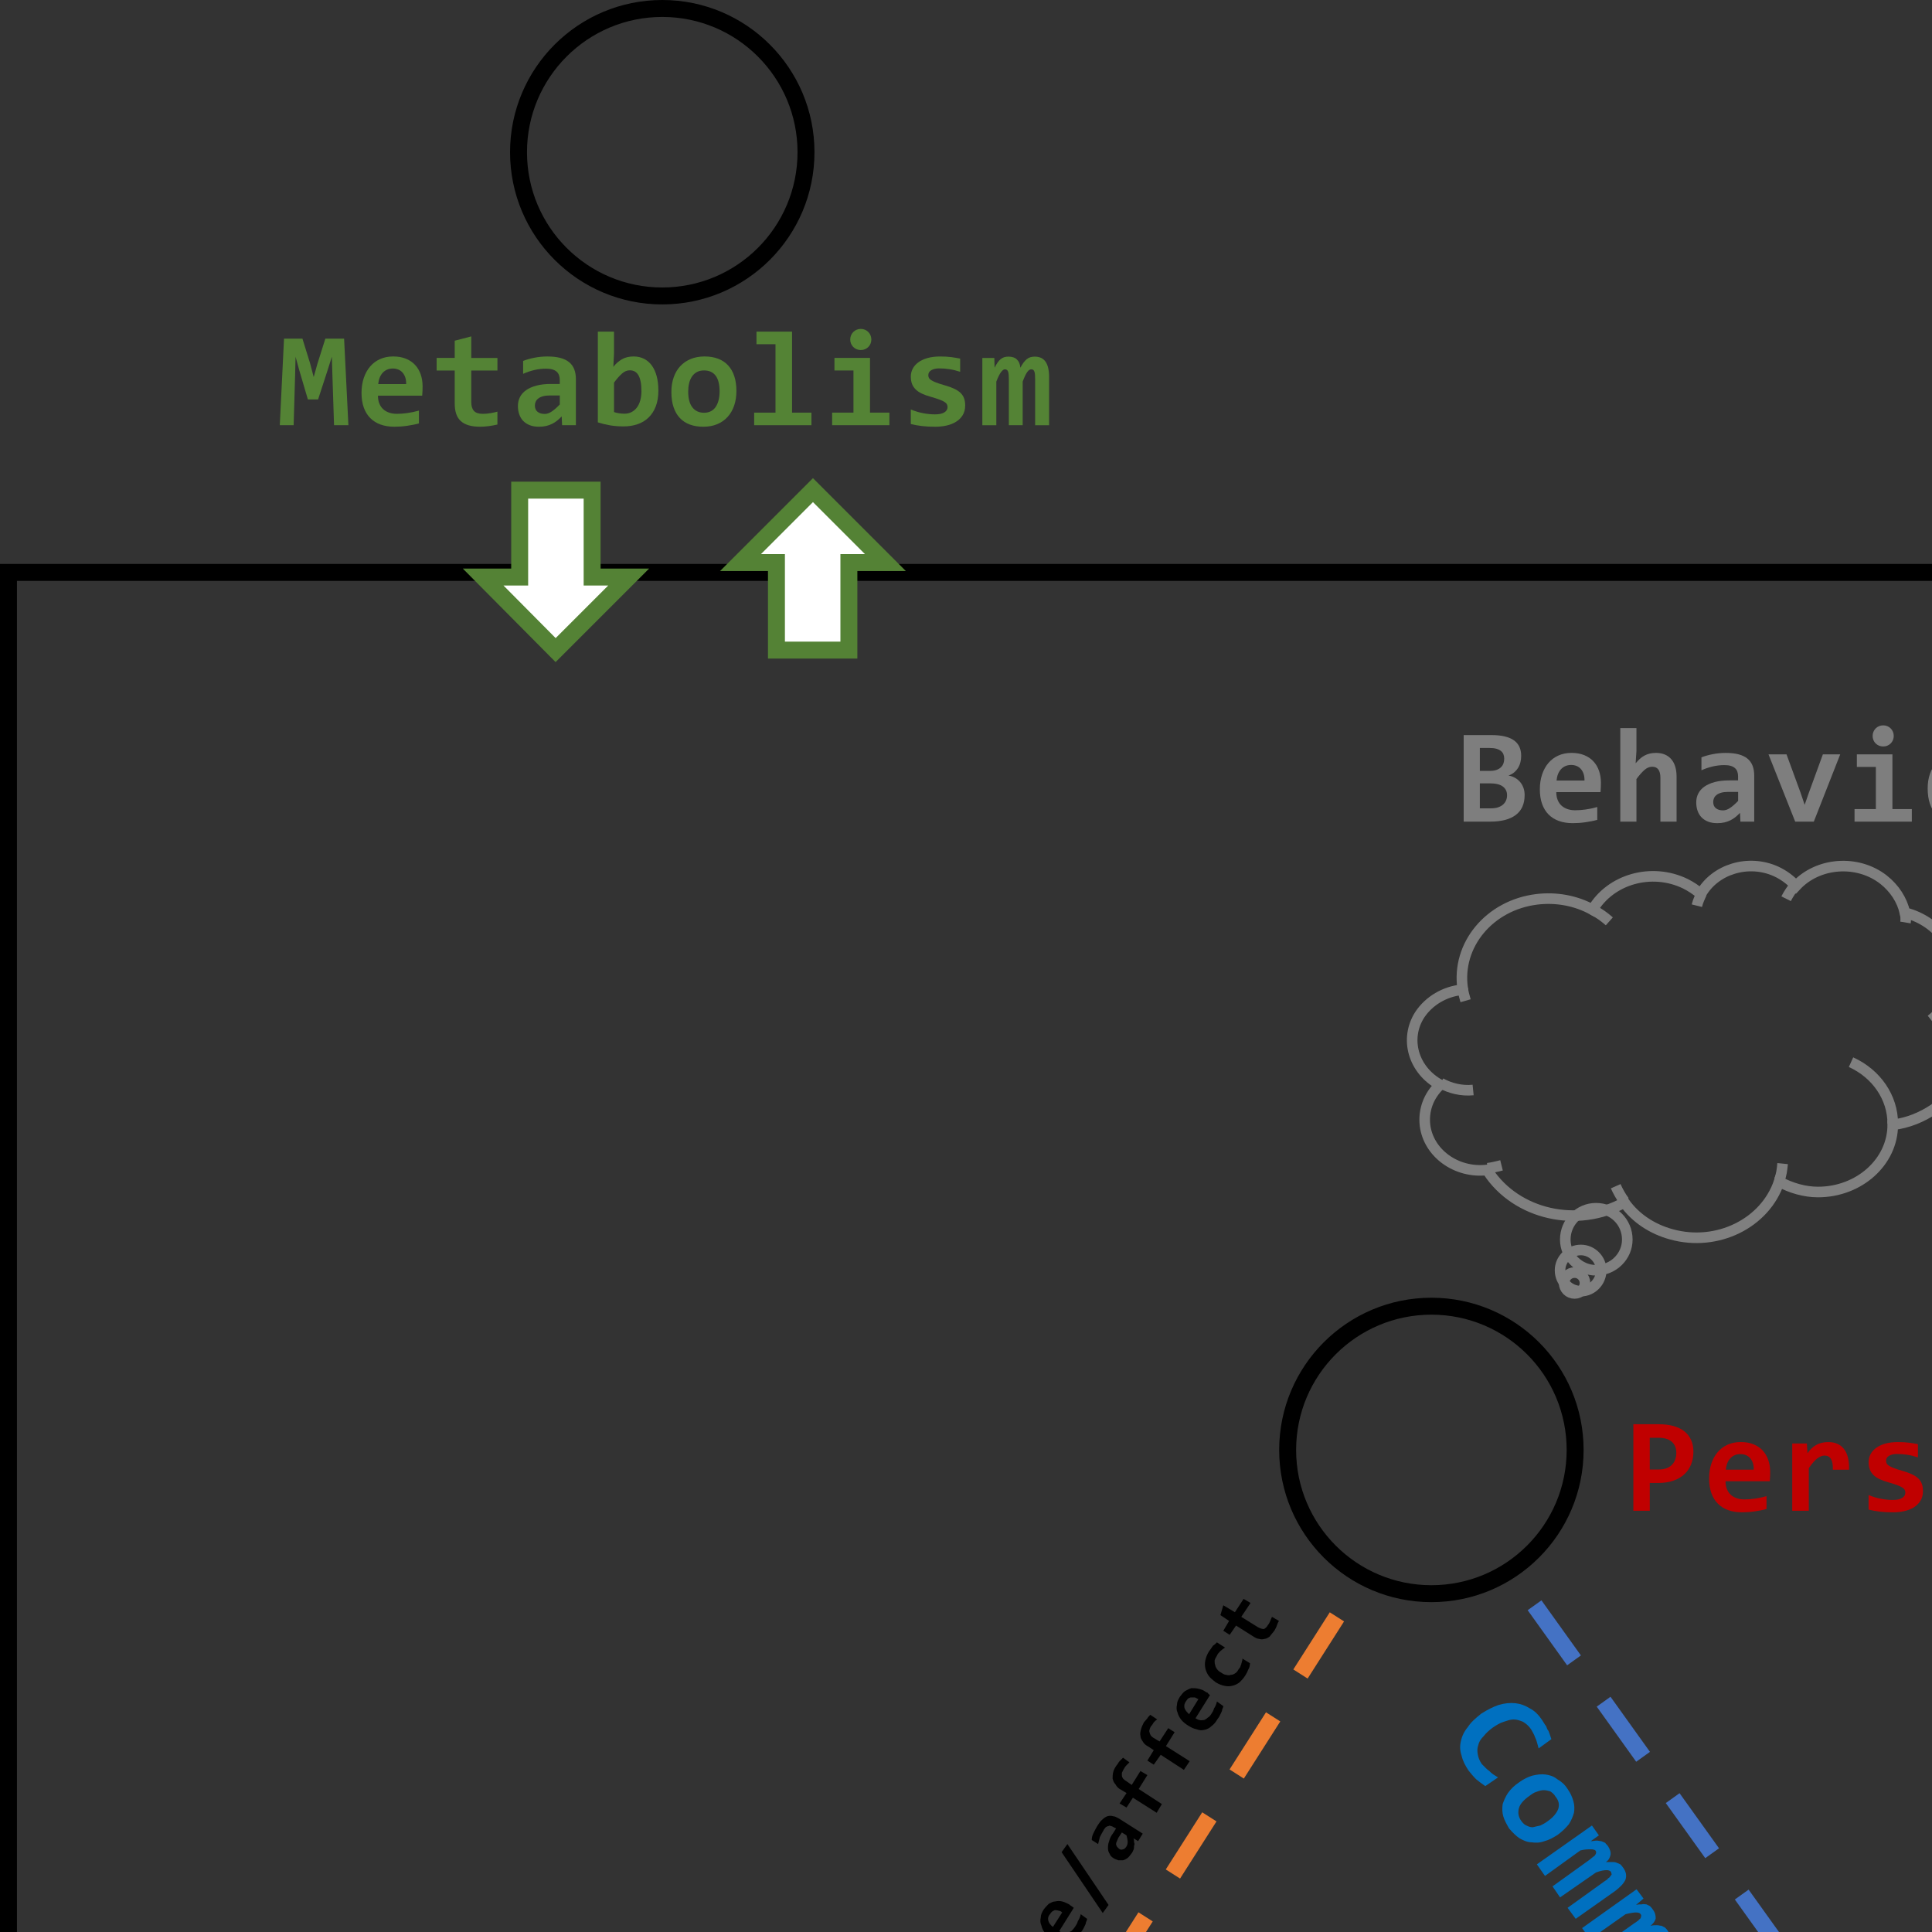 <?xml version="1.0" encoding="UTF-8"?>
<svg id="uuid-3e6fe5a9-9831-4e08-9186-5086ba4c998a" data-name="图层 2" xmlns="http://www.w3.org/2000/svg" viewBox="0 0 200 200">
  <rect x="0" y="0" width="200" height="200" fill="#333333" stroke="none"/>
  <defs>
    <style>
      .uuid-ff3e5659-5553-4ec3-915f-54d334a19ed1 {
        fill: #ed7c31;
      }

      .uuid-ff3e5659-5553-4ec3-915f-54d334a19ed1, .uuid-9e88481a-2290-4ca3-9277-37674b5f0337, .uuid-3bf065e9-00b9-4785-bebb-6addc59577cb, .uuid-8dcc829e-6278-46e1-a802-9f45cebfb2e6, .uuid-f4d4168c-025f-4950-bd84-446222f1a633, .uuid-358f409c-06ca-4bd9-8d54-4b8ebd3088c3, .uuid-8f8eb42e-73dd-4864-82ee-8941cdad59d1 {
        stroke-width: 0px;
      }

      .uuid-3bf065e9-00b9-4785-bebb-6addc59577cb {
        fill: #548335;
      }

      .uuid-5066fe04-b0a3-40ea-b56e-fd7551f84620 {
        stroke: #ed7d31;
      }

      .uuid-5066fe04-b0a3-40ea-b56e-fd7551f84620, .uuid-704f332c-b875-462a-8ea7-cdd6209eac1f, .uuid-c3bf41b4-420e-4a9c-b07b-4199c9d55e23, .uuid-c924fc5b-7227-4749-b7f3-c3c1949c780a, .uuid-5eea2e05-0009-42bc-862a-b78c7a5d3bf0 {
        fill: none;
        stroke-miterlimit: 8;
      }

      .uuid-5066fe04-b0a3-40ea-b56e-fd7551f84620, .uuid-704f332c-b875-462a-8ea7-cdd6209eac1f, .uuid-c924fc5b-7227-4749-b7f3-c3c1949c780a, .uuid-5eea2e05-0009-42bc-862a-b78c7a5d3bf0 {
        stroke-width: 1.754px;
      }

      .uuid-5066fe04-b0a3-40ea-b56e-fd7551f84620, .uuid-5eea2e05-0009-42bc-862a-b78c7a5d3bf0 {
        stroke-dasharray: 0 0 7.016 5.262;
      }

      .uuid-8dcc829e-6278-46e1-a802-9f45cebfb2e6 {
        fill: #7e7e7e;
      }

      .uuid-f4d4168c-025f-4950-bd84-446222f1a633 {
        fill: #fff;
        fill-rule: evenodd;
      }

      .uuid-704f332c-b875-462a-8ea7-cdd6209eac1f {
        stroke: #548235;
      }

      .uuid-358f409c-06ca-4bd9-8d54-4b8ebd3088c3 {
        fill: #0070c0;
      }

      .uuid-c3bf41b4-420e-4a9c-b07b-4199c9d55e23 {
        stroke: #7f7f7f;
        stroke-width: 1.096px;
      }

      .uuid-c924fc5b-7227-4749-b7f3-c3c1949c780a {
        stroke: #000;
      }

      .uuid-8f8eb42e-73dd-4864-82ee-8941cdad59d1 {
        fill: #c00000;
      }

      .uuid-5eea2e05-0009-42bc-862a-b78c7a5d3bf0 {
        stroke: #4472c4;
      }
    </style>
  </defs>
  <g id="uuid-5dff4ed3-28d5-4548-a350-4470202277a1" data-name="图层 1">
    <path class="uuid-c924fc5b-7227-4749-b7f3-c3c1949c780a" d="m224.557,276.997c0-8.22,6.66-14.88,14.88-14.88s14.88,6.66,14.88,14.88-6.66,14.88-14.88,14.88-14.88-6.66-14.88-14.88Zm-91.26-126.9c0-8.22,6.66-14.88,14.88-14.88s14.88,6.66,14.88,14.88-6.66,14.88-14.88,14.88-14.88-6.66-14.88-14.88ZM.877,324.817V59.257h371.34v265.56H.877Z"/>
    <path class="uuid-c3bf41b4-420e-4a9c-b07b-4199c9d55e23" d="m151.417,102.337c-.66-4.5,2.76-8.64,7.68-9.24,1.98-.24,4.02.12,5.76,1.08,1.86-3.18,6.12-4.38,9.6-2.7.6.3,1.14.66,1.62,1.08,1.44-2.58,4.92-3.66,7.8-2.34.78.36,1.5.9,2.04,1.5,2.28-2.46,6.36-2.76,9.06-.66,1.14.9,1.92,2.1,2.22,3.42,3.78.96,6,4.5,4.98,7.98-.12.3-.24.54-.36.84,3.06,3.6,2.28,8.76-1.62,11.52-1.26.84-2.7,1.44-4.26,1.62,0,3.84-3.48,6.96-7.74,6.96-1.38,0-2.82-.42-4.02-1.08-1.44,4.32-6.42,6.78-11.16,5.46-1.98-.54-3.72-1.68-4.86-3.3-4.86,2.7-11.16,1.26-14.1-3.18-.06-.06-.06-.12-.12-.18-3.18.36-6.06-1.74-6.42-4.62-.18-1.56.36-3.06,1.56-4.2-2.76-1.5-3.72-4.74-2.1-7.26.96-1.44,2.58-2.4,4.38-2.58l.06-.12Z"/>
    <path class="uuid-c3bf41b4-420e-4a9c-b07b-4199c9d55e23" d="m164.077,132.817c0,.6-.48,1.08-1.08,1.08s-1.08-.48-1.08-1.08.48-1.08,1.08-1.08,1.08.48,1.08,1.08Z"/>
    <path class="uuid-c3bf41b4-420e-4a9c-b07b-4199c9d55e23" d="m165.757,131.497c0,1.2-.96,2.16-2.1,2.16-1.2,0-2.16-.96-2.16-2.16,0-1.14.96-2.1,2.16-2.1,1.14,0,2.1.96,2.1,2.1Z"/>
    <path class="uuid-c3bf41b4-420e-4a9c-b07b-4199c9d55e23" d="m168.457,128.317c0,1.74-1.44,3.18-3.24,3.18-1.74,0-3.18-1.44-3.18-3.18,0-1.8,1.44-3.24,3.18-3.24,1.8,0,3.24,1.44,3.24,3.24Z"/>
    <path class="uuid-c3bf41b4-420e-4a9c-b07b-4199c9d55e23" d="m152.497,112.837c-1.2.12-2.4-.18-3.36-.72"/>
    <path class="uuid-c3bf41b4-420e-4a9c-b07b-4199c9d55e23" d="m155.437,120.637c-.48.12-.96.24-1.44.3"/>
    <path class="uuid-c3bf41b4-420e-4a9c-b07b-4199c9d55e23" d="m168.157,124.357c-.36-.48-.66-1.02-.9-1.56"/>
    <path class="uuid-c3bf41b4-420e-4a9c-b07b-4199c9d55e23" d="m184.537,120.457c-.06.6-.12,1.2-.36,1.74"/>
    <path class="uuid-c3bf41b4-420e-4a9c-b07b-4199c9d55e23" d="m191.617,109.957c2.64,1.2,4.32,3.66,4.32,6.36"/>
    <path class="uuid-c3bf41b4-420e-4a9c-b07b-4199c9d55e23" d="m201.817,103.177c-.42.96-1.08,1.74-1.92,2.4"/>
    <path class="uuid-c3bf41b4-420e-4a9c-b07b-4199c9d55e23" d="m197.197,94.357c.06.36.12.78.06,1.14"/>
    <path class="uuid-c3bf41b4-420e-4a9c-b07b-4199c9d55e23" d="m184.897,93.037c.24-.48.6-1.02.96-1.44"/>
    <path class="uuid-c3bf41b4-420e-4a9c-b07b-4199c9d55e23" d="m175.657,93.757c.12-.48.3-.84.48-1.26"/>
    <path class="uuid-c3bf41b4-420e-4a9c-b07b-4199c9d55e23" d="m164.857,94.177c.6.3,1.2.72,1.74,1.2"/>
    <path class="uuid-c3bf41b4-420e-4a9c-b07b-4199c9d55e23" d="m151.717,103.597c-.12-.42-.24-.84-.3-1.26"/>
    <path class="uuid-c3bf41b4-420e-4a9c-b07b-4199c9d55e23" d="m250.357,233.617c-.66-4.5,2.76-8.58,7.68-9.24,1.98-.24,4.02.12,5.76,1.08,1.8-3.18,6.12-4.38,9.54-2.7.66.3,1.2.66,1.68,1.14,1.44-2.64,4.92-3.72,7.8-2.4.78.36,1.44.9,1.98,1.5,2.34-2.46,6.42-2.76,9.12-.66,1.14.9,1.92,2.1,2.16,3.42,3.78.96,6,4.5,4.98,7.98-.06.3-.18.6-.3.84,3,3.6,2.28,8.76-1.68,11.52-1.2.84-2.64,1.44-4.2,1.62,0,3.84-3.48,6.96-7.74,6.96-1.44,0-2.82-.36-4.02-1.08-1.44,4.32-6.42,6.78-11.16,5.46-2.04-.54-3.72-1.68-4.92-3.24-4.8,2.64-11.16,1.2-14.04-3.24-.06-.06-.06-.12-.12-.18-3.18.36-6.06-1.74-6.42-4.62-.24-1.56.36-3.06,1.5-4.2-2.76-1.5-3.66-4.74-2.04-7.26.9-1.44,2.52-2.4,4.38-2.58l.06-.12Z"/>
    <path class="uuid-c3bf41b4-420e-4a9c-b07b-4199c9d55e23" d="m262.957,264.097c0,.6-.48,1.08-1.02,1.08-.6,0-1.08-.48-1.08-1.08s.48-1.08,1.08-1.08c.54,0,1.02.48,1.02,1.08Z"/>
    <path class="uuid-c3bf41b4-420e-4a9c-b07b-4199c9d55e23" d="m264.697,262.837c0,1.14-.96,2.1-2.16,2.1-1.14,0-2.1-.96-2.1-2.1,0-1.2.96-2.16,2.1-2.16,1.2,0,2.16.96,2.16,2.16Z"/>
    <path class="uuid-c3bf41b4-420e-4a9c-b07b-4199c9d55e23" d="m267.337,259.597c0,1.8-1.44,3.18-3.18,3.18-1.8,0-3.24-1.38-3.24-3.18,0-1.74,1.44-3.18,3.24-3.18,1.74,0,3.18,1.44,3.18,3.18Z"/>
    <path class="uuid-c3bf41b4-420e-4a9c-b07b-4199c9d55e23" d="m251.377,244.117c-1.14.12-2.34-.12-3.36-.72"/>
    <path class="uuid-c3bf41b4-420e-4a9c-b07b-4199c9d55e23" d="m254.377,251.917c-.48.18-.96.24-1.5.3"/>
    <path class="uuid-c3bf41b4-420e-4a9c-b07b-4199c9d55e23" d="m267.037,255.637c-.3-.48-.6-1.02-.84-1.56"/>
    <path class="uuid-c3bf41b4-420e-4a9c-b07b-4199c9d55e23" d="m283.477,251.797c-.06.54-.18,1.14-.36,1.68"/>
    <path class="uuid-c3bf41b4-420e-4a9c-b07b-4199c9d55e23" d="m290.557,241.237c2.64,1.2,4.32,3.66,4.32,6.36"/>
    <path class="uuid-c3bf41b4-420e-4a9c-b07b-4199c9d55e23" d="m300.697,234.517c-.42.9-1.08,1.68-1.92,2.34"/>
    <path class="uuid-c3bf41b4-420e-4a9c-b07b-4199c9d55e23" d="m296.077,225.637c.12.36.12.78.12,1.14"/>
    <path class="uuid-c3bf41b4-420e-4a9c-b07b-4199c9d55e23" d="m283.837,224.317c.24-.48.54-.96.96-1.44"/>
    <path class="uuid-c3bf41b4-420e-4a9c-b07b-4199c9d55e23" d="m274.597,225.037c.12-.42.24-.84.48-1.26"/>
    <path class="uuid-c3bf41b4-420e-4a9c-b07b-4199c9d55e23" d="m263.797,225.457c.6.3,1.2.72,1.68,1.2"/>
    <path class="uuid-c3bf41b4-420e-4a9c-b07b-4199c9d55e23" d="m250.657,234.877c-.12-.42-.24-.84-.3-1.26"/>
    <g>
      <path class="uuid-8f8eb42e-73dd-4864-82ee-8941cdad59d1" d="m175.301,150.288c0,.467-.078.897-.233,1.292-.155.396-.386.737-.692,1.025s-.688.512-1.145.672c-.457.16-.987.24-1.591.24h-.857v2.879h-1.7v-8.96h2.626c.58,0,1.093.062,1.539.188.445.126.82.31,1.124.552.304.242.535.541.692.895.158.354.237.76.237,1.217Zm-1.769.117c0-.238-.038-.454-.113-.648-.076-.194-.19-.359-.343-.497-.153-.137-.346-.242-.58-.315-.233-.073-.509-.109-.83-.109h-.884v3.284h.939c.292,0,.551-.04.774-.12.224-.08.413-.195.566-.347.153-.15.27-.331.35-.541.08-.211.12-.446.12-.706Z"/>
      <path class="uuid-8f8eb42e-73dd-4864-82ee-8941cdad59d1" d="m183.248,152.379c0,.114-.003.263-.01.446-.007.183-.017.354-.031.514h-4.58c0,.307.047.576.141.809.094.233.226.429.397.587.171.157.377.277.617.359.24.082.506.124.798.124.338,0,.701-.026,1.087-.079s.787-.139,1.203-.257v1.329c-.178.051-.373.097-.583.138-.21.041-.425.077-.644.109-.22.032-.441.056-.665.072-.224.016-.441.023-.651.023-.53,0-1.005-.075-1.426-.226-.421-.151-.777-.374-1.07-.669s-.516-.659-.672-1.093c-.155-.435-.233-.938-.233-1.509,0-.566.078-1.082.233-1.546.156-.464.375-.861.658-1.192.284-.331.627-.588,1.032-.768.405-.181.856-.271,1.354-.271.494,0,.93.077,1.31.229.379.153.697.367.953.642s.45.601.583.98c.132.379.199.795.199,1.247Zm-1.7-.239c.004-.274-.03-.514-.103-.717-.073-.203-.172-.371-.298-.504-.126-.133-.272-.23-.439-.295-.167-.063-.346-.096-.538-.096-.42,0-.766.141-1.035.422-.27.28-.43.677-.48,1.189h2.893Z"/>
      <path class="uuid-8f8eb42e-73dd-4864-82ee-8941cdad59d1" d="m189.734,152.14c.009-.261-.003-.482-.038-.665-.034-.183-.089-.334-.164-.453-.075-.118-.168-.205-.277-.26-.11-.056-.235-.083-.377-.083-.247,0-.502.103-.765.306s-.552.538-.867,1.004v4.408h-1.714v-6.965h1.515l.062,1.015c.114-.179.244-.339.388-.48s.304-.264.479-.366c.177-.104.372-.182.587-.237.215-.055.45-.082.706-.082.352,0,.663.061.936.182.271.121.5.301.686.538.186.238.322.536.411.895.089.359.127.774.113,1.245h-1.68Z"/>
      <path class="uuid-8f8eb42e-73dd-4864-82ee-8941cdad59d1" d="m199.066,154.347c0,.397-.088.737-.264,1.018-.177.281-.409.51-.7.686-.29.177-.619.305-.986.385-.368.079-.744.119-1.128.119-.512,0-.974-.023-1.385-.071s-.8-.118-1.166-.209v-1.509c.43.179.858.308,1.286.388.427.08.83.12,1.21.12.438,0,.767-.07.983-.209.217-.14.325-.321.325-.545,0-.105-.022-.201-.068-.288s-.131-.171-.257-.251c-.126-.079-.303-.162-.531-.246-.229-.085-.528-.18-.898-.285-.343-.096-.643-.204-.901-.325-.258-.121-.472-.264-.641-.429-.169-.164-.296-.355-.381-.572-.084-.217-.127-.472-.127-.765,0-.283.064-.551.192-.802s.318-.472.572-.661c.254-.19.57-.34.949-.449.38-.11.823-.165,1.33-.165.439,0,.827.023,1.166.068.338.046.638.097.897.151v1.364c-.397-.128-.771-.219-1.121-.271-.35-.053-.695-.079-1.038-.079s-.618.062-.826.185c-.208.124-.312.295-.312.515,0,.105.021.198.062.281.041.082.122.162.243.239.121.078.29.159.508.244.217.084.503.177.86.277.401.114.74.236,1.014.366.274.131.495.278.662.442.167.165.287.353.359.562.073.21.11.45.11.72Z"/>
      <path class="uuid-8f8eb42e-73dd-4864-82ee-8941cdad59d1" d="m207.665,152.86c0,.548-.078,1.05-.234,1.505-.154.454-.379.844-.672,1.168-.291.325-.65.576-1.076.755-.424.178-.908.267-1.453.267-.516,0-.977-.075-1.385-.226-.406-.151-.752-.376-1.035-.676-.283-.299-.5-.674-.65-1.124-.151-.45-.227-.975-.227-1.573,0-.553.078-1.056.236-1.508.158-.453.385-.839.68-1.159.293-.319.654-.567,1.078-.743.426-.177.906-.265,1.439-.265.521,0,.986.077,1.393.229.406.153.752.381,1.035.683s.5.675.648,1.121c.148.445.223.961.223,1.546Zm-1.742.041c0-.723-.135-1.265-.408-1.628-.271-.364-.672-.546-1.203-.546-.291,0-.541.058-.746.172s-.375.271-.508.47c-.133.198-.23.431-.291.695-.062.266-.092.549-.092.851,0,.727.145,1.273.438,1.642s.693.552,1.199.552c.279,0,.521-.056.727-.168.207-.111.373-.268.502-.466.127-.199.223-.433.287-.703.064-.27.096-.56.096-.87Z"/>
      <path class="uuid-8f8eb42e-73dd-4864-82ee-8941cdad59d1" d="m213.616,156.397v-4.538c0-.764-.283-1.146-.851-1.146-.283,0-.554.114-.812.343-.259.229-.531.54-.819.933v4.408h-1.673v-6.965h1.446l.041,1.028c.142-.179.289-.341.442-.487.153-.146.318-.271.497-.373.178-.104.37-.182.576-.237.205-.055.436-.082.692-.082.356,0,.667.059.932.175.266.117.487.281.665.494.179.212.312.468.401.768s.134.634.134,1.004v4.676h-1.673Z"/>
    </g>
    <g>
      <path class="uuid-8f8eb42e-73dd-4864-82ee-8941cdad59d1" d="m268.119,277.609c0,.466-.078.896-.233,1.292s-.386.737-.692,1.025c-.306.288-.688.512-1.145.672s-.987.239-1.591.239h-.856v2.88h-1.7v-8.96h2.625c.581,0,1.094.062,1.539.188.446.125.82.31,1.125.552.304.242.534.54.692.895.157.354.236.76.236,1.217Zm-1.769.116c0-.237-.038-.453-.113-.647s-.189-.36-.343-.497-.347-.242-.579-.315c-.233-.073-.51-.109-.83-.109h-.884v3.283h.938c.293,0,.551-.04.775-.12.224-.079.412-.195.565-.346.153-.151.27-.331.35-.542.08-.21.12-.445.12-.706Z"/>
      <path class="uuid-8f8eb42e-73dd-4864-82ee-8941cdad59d1" d="m276.065,279.7c0,.114-.003.263-.01.445-.007.184-.018.354-.031.515h-4.579c0,.306.047.576.141.809.094.233.227.429.397.586.172.158.377.278.617.36s.506.123.799.123c.338,0,.7-.026,1.086-.078.387-.053.787-.139,1.203-.258v1.33c-.178.051-.372.096-.582.138-.211.041-.426.077-.645.109-.22.032-.441.056-.665.072-.224.016-.441.023-.651.023-.53,0-1.006-.075-1.426-.226-.421-.151-.777-.374-1.069-.669-.293-.295-.517-.659-.672-1.094-.155-.434-.233-.937-.233-1.508,0-.566.078-1.082.233-1.546s.374-.861.658-1.192c.283-.332.627-.588,1.031-.769s.855-.271,1.354-.271c.493,0,.93.076,1.309.229.38.153.697.367.953.642.256.273.45.601.583.979.133.38.198.796.198,1.248Zm-1.699-.24c.004-.273-.03-.513-.104-.716s-.172-.371-.298-.504-.272-.23-.438-.295c-.167-.064-.347-.096-.539-.096-.42,0-.765.141-1.035.421-.27.281-.429.678-.479,1.189h2.894Z"/>
      <path class="uuid-8f8eb42e-73dd-4864-82ee-8941cdad59d1" d="m282.553,279.46c.009-.26-.004-.481-.038-.665-.034-.183-.089-.333-.164-.452s-.168-.206-.278-.261c-.109-.055-.235-.082-.377-.082-.246,0-.501.102-.764.305-.264.204-.552.539-.867,1.005v4.408h-1.714v-6.966h1.515l.062,1.015c.114-.178.243-.338.388-.479.144-.142.304-.264.479-.367.176-.103.371-.182.586-.236s.45-.082.707-.082c.352,0,.663.061.936.182.271.121.5.301.686.538.185.237.322.536.411.895.089.359.127.773.113,1.244h-1.68Z"/>
      <path class="uuid-8f8eb42e-73dd-4864-82ee-8941cdad59d1" d="m291.885,281.668c0,.397-.089.736-.265,1.018s-.409.51-.699.686-.619.305-.987.384c-.367.08-.743.12-1.127.12-.513,0-.974-.023-1.385-.071-.412-.049-.801-.118-1.166-.21v-1.508c.43.179.858.308,1.285.388.428.08.831.119,1.21.119.439,0,.767-.069.984-.209.217-.139.325-.32.325-.545,0-.104-.022-.201-.068-.288-.046-.086-.132-.17-.257-.25-.126-.08-.303-.162-.531-.247-.229-.084-.528-.179-.898-.284-.343-.096-.644-.204-.901-.325s-.472-.265-.641-.429c-.17-.165-.296-.355-.381-.572s-.127-.472-.127-.765c0-.283.064-.551.192-.802.128-.252.318-.472.572-.662.254-.189.57-.339.949-.449.38-.109.823-.164,1.33-.164.438,0,.827.022,1.165.068.339.046.638.096.898.151v1.364c-.397-.128-.771-.219-1.121-.271-.35-.052-.695-.078-1.038-.078s-.618.062-.826.185-.312.295-.312.515c0,.104.021.198.062.28.041.083.122.163.243.24.121.078.29.159.507.243.217.085.504.178.86.278.402.114.74.236,1.015.366.274.131.495.278.662.442.166.165.286.352.359.562.073.21.11.45.11.72Z"/>
      <path class="uuid-8f8eb42e-73dd-4864-82ee-8941cdad59d1" d="m300.482,280.18c0,.549-.078,1.051-.233,1.505-.155.455-.379.845-.672,1.169-.292.325-.65.576-1.076.754-.425.179-.909.268-1.453.268-.517,0-.978-.075-1.385-.226-.407-.151-.752-.376-1.035-.676-.283-.299-.5-.674-.651-1.124-.15-.45-.227-.975-.227-1.573,0-.553.079-1.056.237-1.509.157-.452.384-.838.679-1.158.294-.32.654-.568,1.079-.744.426-.176.905-.264,1.439-.264.521,0,.985.076,1.393.229.406.153.751.381,1.035.683.283.302.499.675.647,1.12.148.446.223.961.223,1.546Zm-1.741.042c0-.723-.136-1.266-.408-1.629-.271-.363-.673-.545-1.203-.545-.292,0-.541.058-.747.172-.205.114-.375.271-.507.47-.133.198-.23.431-.292.695-.062.266-.092.549-.092.851,0,.727.146,1.273.438,1.642.292.368.692.552,1.199.552.279,0,.521-.056.727-.168.206-.112.373-.268.501-.466.128-.199.224-.434.288-.703.063-.27.096-.56.096-.87Z"/>
      <path class="uuid-8f8eb42e-73dd-4864-82ee-8941cdad59d1" d="m306.435,283.718v-4.538c0-.764-.283-1.146-.851-1.146-.283,0-.554.114-.812.343-.259.229-.531.539-.819.933v4.408h-1.673v-6.966h1.446l.041,1.028c.142-.178.289-.34.442-.486s.318-.271.497-.374c.178-.103.37-.182.576-.236.205-.055.436-.082.692-.082.356,0,.667.059.932.175.266.116.487.281.665.493.179.213.312.469.401.769.089.299.134.634.134,1.004v4.676h-1.673Z"/>
    </g>
    <g>
      <path class="uuid-8dcc829e-6278-46e1-a802-9f45cebfb2e6" d="m151.521,85.056v-8.96h2.893c1.019,0,1.784.178,2.293.534.51.356.765.896.765,1.618,0,.224-.026.442-.079.655-.052.212-.133.407-.243.586-.11.178-.247.336-.411.473-.165.138-.359.245-.583.322.224.037.438.108.641.216.203.107.381.247.535.418.153.172.274.374.363.607.089.232.134.493.134.781,0,.914-.306,1.601-.918,2.06-.613.46-1.497.689-2.653.689h-2.735Zm4.196-6.513c0-.169-.028-.322-.083-.459-.055-.138-.143-.254-.264-.35-.121-.097-.277-.171-.466-.224-.19-.052-.419-.078-.689-.078h-1.021v2.372h1.021c.274,0,.506-.033.696-.1.189-.066.345-.158.466-.274s.208-.25.26-.401c.053-.15.079-.312.079-.486Zm-1.344,5.135c.27,0,.506-.034.709-.103.203-.069.374-.164.511-.285s.241-.264.312-.428c.071-.165.106-.341.106-.528,0-.389-.145-.692-.435-.912-.291-.219-.735-.329-1.333-.329h-1.049v2.585h1.179Z"/>
      <path class="uuid-8dcc829e-6278-46e1-a802-9f45cebfb2e6" d="m165.727,81.039c0,.114-.003.263-.01.446-.007.183-.017.354-.031.514h-4.58c0,.307.047.576.141.809.094.233.226.429.397.587.171.157.377.277.617.359.24.082.506.124.798.124.338,0,.701-.026,1.087-.079s.787-.139,1.203-.257v1.329c-.178.051-.373.097-.583.138-.21.041-.425.077-.644.109-.22.032-.441.056-.665.072-.224.016-.441.023-.651.023-.53,0-1.005-.075-1.426-.226-.421-.151-.777-.374-1.07-.669s-.516-.659-.672-1.093c-.155-.435-.233-.938-.233-1.509,0-.566.078-1.082.233-1.546.156-.464.375-.861.658-1.192.284-.331.627-.588,1.032-.768.405-.181.856-.271,1.354-.271.494,0,.93.077,1.31.229.379.153.697.367.953.642s.45.601.583.98c.132.379.199.795.199,1.247Zm-1.7-.239c.004-.274-.03-.514-.103-.717-.073-.203-.172-.371-.298-.504-.126-.133-.272-.23-.439-.295-.167-.063-.346-.096-.538-.096-.42,0-.766.141-1.035.422-.27.28-.43.677-.48,1.189h2.893Z"/>
      <path class="uuid-8dcc829e-6278-46e1-a802-9f45cebfb2e6" d="m171.884,85.056v-4.538c0-.764-.284-1.146-.85-1.146-.284,0-.554.114-.812.343s-.531.54-.819.933v4.408h-1.672v-9.687h1.672v2.386l-.082,1.261c.142-.169.286-.32.432-.455.146-.135.304-.248.473-.34s.352-.161.548-.209c.197-.048.414-.072.651-.072.356,0,.667.059.933.175.265.117.486.281.665.494.178.212.312.468.401.768.089.3.134.634.134,1.004v4.676h-1.673Z"/>
      <path class="uuid-8dcc829e-6278-46e1-a802-9f45cebfb2e6" d="m180.167,85.056l-.041-.912c-.146.155-.299.299-.459.429s-.336.243-.528.34c-.192.096-.401.17-.627.223-.226.052-.474.078-.744.078-.356,0-.669-.052-.939-.157-.27-.105-.496-.251-.679-.438-.183-.188-.321-.414-.415-.679-.094-.266-.141-.558-.141-.878,0-.329.07-.633.209-.911.139-.279.352-.52.637-.721.286-.2.642-.358,1.07-.473.427-.114.929-.171,1.504-.171h.912v-.419c0-.178-.025-.339-.076-.483-.05-.144-.131-.266-.243-.366-.112-.101-.257-.179-.436-.233s-.397-.082-.658-.082c-.411,0-.817.047-1.217.141s-.787.225-1.162.394v-1.336c.333-.133.718-.242,1.155-.329s.89-.131,1.361-.131c.517,0,.96.05,1.33.147.37.099.675.246.915.442.24.196.417.442.531.737.114.294.171.639.171,1.031v4.758h-1.433Zm-.24-3.078h-1.021c-.284,0-.523.027-.72.082-.196.055-.356.131-.479.227-.124.096-.214.207-.271.332-.057.126-.085.26-.085.401,0,.283.091.499.274.647.183.149.432.224.748.224.233,0,.475-.085.727-.254.251-.169.528-.411.83-.727v-.933Z"/>
      <path class="uuid-8dcc829e-6278-46e1-a802-9f45cebfb2e6" d="m187.765,85.056h-1.927l-2.763-6.965h1.865l1.446,3.948.432,1.275.425-1.221,1.461-4.003h1.796l-2.735,6.965Z"/>
      <path class="uuid-8dcc829e-6278-46e1-a802-9f45cebfb2e6" d="m194.189,79.393h-1.968v-1.302h3.682v5.662h2.008v1.303h-5.93v-1.303h2.208v-4.36Zm1.851-3.208c0,.151-.027.293-.082.425-.055.133-.132.248-.229.347-.099.099-.214.176-.347.233-.133.057-.276.085-.432.085s-.301-.028-.436-.085c-.135-.058-.251-.135-.35-.233s-.175-.214-.229-.347c-.055-.132-.082-.273-.082-.425,0-.15.027-.292.082-.425s.131-.249.229-.35.215-.18.35-.236c.135-.058.28-.086.436-.086s.299.028.432.086c.133.057.248.136.347.236.098.101.175.217.229.35s.082.274.082.425Z"/>
      <path class="uuid-8dcc829e-6278-46e1-a802-9f45cebfb2e6" d="m206.283,81.519c0,.548-.077,1.05-.232,1.505-.156.454-.38.844-.672,1.168-.293.325-.651.576-1.076.755-.426.178-.91.267-1.454.267-.517,0-.978-.075-1.385-.226-.406-.151-.752-.376-1.035-.676-.283-.299-.5-.674-.651-1.124-.15-.45-.226-.975-.226-1.573,0-.553.078-1.056.236-1.508.157-.453.384-.839.679-1.159.295-.319.654-.567,1.08-.743.425-.177.904-.265,1.439-.265.521,0,.984.077,1.392.229.406.153.752.381,1.035.683s.499.675.647,1.121c.148.445.223.961.223,1.546Zm-1.741.041c0-.723-.136-1.265-.407-1.628-.272-.364-.674-.546-1.203-.546-.293,0-.542.058-.748.172-.205.114-.374.271-.507.47-.133.198-.229.431-.291.695-.062.266-.093.549-.093.851,0,.727.146,1.273.438,1.642.292.368.692.552,1.2.552.278,0,.521-.056.727-.168.205-.111.372-.268.5-.466.128-.199.224-.433.288-.703.063-.27.096-.56.096-.87Z"/>
      <path class="uuid-8dcc829e-6278-46e1-a802-9f45cebfb2e6" d="m212.564,80.8c.009-.261-.003-.482-.038-.665-.034-.183-.089-.334-.164-.453-.075-.118-.168-.205-.277-.26-.11-.056-.235-.083-.377-.083-.247,0-.502.103-.765.306s-.552.538-.867,1.004v4.408h-1.714v-6.965h1.515l.062,1.015c.114-.179.244-.339.388-.48s.304-.264.479-.366c.177-.104.372-.182.587-.237.215-.055.45-.082.706-.082.352,0,.663.061.936.182.271.121.5.301.686.538.186.238.322.536.411.895.089.359.127.774.113,1.245h-1.68Z"/>
    </g>
    <g>
      <path class="uuid-8dcc829e-6278-46e1-a802-9f45cebfb2e6" d="m252.142,214.117v-8.96h2.893c1.02,0,1.783.178,2.293.534s.765.896.765,1.618c0,.224-.026.442-.079.654-.053.213-.134.408-.243.587-.109.178-.247.335-.411.473-.165.137-.359.244-.583.322.224.036.438.108.641.216.204.107.382.247.535.418.153.172.274.374.363.606.089.233.134.494.134.782,0,.914-.307,1.601-.919,2.06-.612.46-1.496.689-2.652.689h-2.735Zm4.195-6.513c0-.169-.027-.322-.082-.46-.056-.137-.144-.253-.265-.35-.121-.096-.276-.17-.466-.223s-.419-.078-.689-.078h-1.021v2.371h1.021c.274,0,.507-.032.696-.099s.345-.158.466-.274.208-.25.261-.401c.053-.15.079-.312.079-.486Zm-1.344,5.135c.27,0,.506-.034.709-.104.204-.068.374-.163.511-.284.138-.121.241-.264.312-.429.07-.164.106-.34.106-.527,0-.389-.146-.692-.436-.912-.29-.219-.734-.329-1.333-.329h-1.05v2.585h1.18Z"/>
      <path class="uuid-8dcc829e-6278-46e1-a802-9f45cebfb2e6" d="m266.347,210.099c0,.114-.003.263-.01.445-.007.184-.018.354-.031.515h-4.579c0,.306.047.576.141.809.094.233.227.429.397.586.172.158.377.278.617.36s.506.123.799.123c.338,0,.7-.026,1.086-.078.387-.053.787-.139,1.203-.258v1.33c-.178.051-.372.096-.582.138-.211.041-.426.077-.645.109-.22.032-.441.056-.665.072-.224.016-.441.023-.651.023-.53,0-1.006-.075-1.426-.226-.421-.151-.777-.374-1.069-.669-.293-.295-.517-.659-.672-1.094-.155-.434-.233-.937-.233-1.508,0-.566.078-1.082.233-1.546s.374-.861.658-1.192c.283-.332.627-.588,1.031-.769s.855-.271,1.354-.271c.493,0,.93.076,1.309.229.38.153.697.367.953.642.256.273.45.601.583.979.133.38.198.796.198,1.248Zm-1.699-.24c.004-.273-.03-.513-.104-.716s-.172-.371-.298-.504-.272-.23-.438-.295c-.167-.064-.347-.096-.539-.096-.42,0-.765.141-1.035.421-.27.281-.429.678-.479,1.189h2.894Z"/>
      <path class="uuid-8dcc829e-6278-46e1-a802-9f45cebfb2e6" d="m272.505,214.117v-4.538c0-.764-.283-1.146-.851-1.146-.283,0-.554.114-.812.343-.259.229-.531.539-.819.933v4.408h-1.673v-9.688h1.673v2.386l-.083,1.262c.142-.169.286-.321.433-.456.146-.135.304-.248.473-.339.169-.092.352-.161.549-.209.196-.048.413-.072.651-.072.356,0,.667.059.932.175.266.116.487.281.665.493.179.213.312.469.401.769.089.299.134.634.134,1.004v4.676h-1.673Z"/>
      <path class="uuid-8dcc829e-6278-46e1-a802-9f45cebfb2e6" d="m280.788,214.117l-.042-.912c-.146.155-.299.298-.459.429-.16.13-.336.243-.527.339-.192.097-.401.171-.628.223-.226.053-.474.079-.743.079-.357,0-.67-.053-.939-.157-.27-.105-.496-.252-.679-.439-.183-.187-.321-.413-.415-.679-.094-.265-.141-.557-.141-.877,0-.329.069-.633.209-.912.14-.278.353-.519.638-.72.286-.201.643-.358,1.069-.473.428-.114.929-.172,1.505-.172h.912v-.418c0-.178-.025-.339-.075-.483-.051-.144-.132-.266-.244-.366-.111-.101-.257-.179-.435-.233-.179-.055-.398-.082-.658-.082-.412,0-.817.047-1.217.141-.4.094-.788.225-1.162.394v-1.337c.333-.132.719-.242,1.155-.329.436-.086.89-.13,1.36-.13.517,0,.96.049,1.33.147s.675.246.915.442.417.442.531.736c.114.295.172.639.172,1.032v4.758h-1.433Zm-.24-3.078h-1.021c-.283,0-.523.027-.72.082-.197.055-.356.13-.48.227-.123.096-.213.206-.271.332s-.086.26-.086.401c0,.283.092.499.274.647s.432.223.747.223c.233,0,.476-.084.727-.253.252-.169.528-.412.83-.728v-.932Z"/>
      <path class="uuid-8dcc829e-6278-46e1-a802-9f45cebfb2e6" d="m288.385,214.117h-1.926l-2.764-6.966h1.865l1.446,3.949.432,1.275.426-1.221,1.46-4.004h1.796l-2.735,6.966Z"/>
      <path class="uuid-8dcc829e-6278-46e1-a802-9f45cebfb2e6" d="m294.81,208.454h-1.967v-1.303h3.681v5.663h2.009v1.303h-5.93v-1.303h2.207v-4.36Zm1.852-3.208c0,.15-.027.292-.082.425-.056.133-.132.248-.23.347-.098.098-.213.176-.346.232-.133.058-.276.086-.432.086-.156,0-.301-.028-.436-.086-.135-.057-.252-.135-.35-.232-.099-.099-.175-.214-.229-.347-.056-.133-.083-.274-.083-.425,0-.151.027-.293.083-.425.055-.133.131-.249.229-.35.098-.101.215-.18.35-.237.135-.057.279-.085.436-.085.155,0,.299.028.432.085.133.058.248.137.346.237.099.101.175.217.23.35.055.132.082.273.082.425Z"/>
      <path class="uuid-8dcc829e-6278-46e1-a802-9f45cebfb2e6" d="m306.904,210.579c0,.549-.078,1.051-.233,1.505-.155.455-.379.845-.672,1.169-.292.325-.65.576-1.076.754-.425.179-.909.268-1.453.268-.517,0-.978-.075-1.385-.226-.407-.151-.752-.376-1.035-.676-.283-.299-.5-.674-.651-1.124-.15-.45-.227-.975-.227-1.573,0-.553.079-1.056.237-1.509.157-.452.384-.838.679-1.158.294-.32.654-.568,1.079-.744.426-.176.905-.264,1.439-.264.521,0,.985.076,1.393.229.406.153.751.381,1.035.683.283.302.499.675.647,1.12.148.446.223.961.223,1.546Zm-1.741.042c0-.723-.136-1.266-.408-1.629-.271-.363-.673-.545-1.203-.545-.292,0-.541.058-.747.172-.205.114-.375.271-.507.47-.133.198-.23.431-.292.695-.062.266-.092.549-.092.851,0,.727.146,1.273.438,1.642.292.368.692.552,1.199.552.279,0,.521-.056.727-.168.206-.112.373-.268.501-.466.128-.199.224-.434.288-.703.063-.27.096-.56.096-.87Z"/>
      <path class="uuid-8dcc829e-6278-46e1-a802-9f45cebfb2e6" d="m313.186,209.859c.009-.26-.004-.481-.038-.665-.034-.183-.089-.333-.164-.452s-.168-.206-.278-.261c-.109-.055-.235-.082-.377-.082-.246,0-.501.102-.764.305-.264.204-.552.539-.867,1.005v4.408h-1.714v-6.966h1.515l.062,1.015c.114-.178.243-.338.388-.479.144-.142.304-.264.479-.367.176-.103.371-.182.586-.236s.45-.082.707-.082c.352,0,.663.061.936.182.271.121.5.301.686.538.185.237.322.536.411.895.089.359.127.773.113,1.244h-1.68Z"/>
    </g>
    <polygon class="uuid-c924fc5b-7227-4749-b7f3-c3c1949c780a" points="46.116 253.117 69.876 253.117 77.256 229.357 84.576 253.117 108.336 253.117 89.136 267.817 96.456 291.577 77.256 276.877 57.996 291.577 65.376 267.817 46.116 253.117"/>
    <g>
      <path class="uuid-ff3e5659-5553-4ec3-915f-54d334a19ed1" d="m58.118,304.958v-8.96h5.395v1.426h-3.681v2.229h3.51v1.392h-3.51v2.488h3.681v1.426h-5.395Z"/>
      <path class="uuid-ff3e5659-5553-4ec3-915f-54d334a19ed1" d="m69.787,304.958h-1.926l-2.764-6.965h1.865l1.446,3.948.432,1.275.426-1.221,1.46-4.003h1.796l-2.735,6.965Z"/>
      <path class="uuid-ff3e5659-5553-4ec3-915f-54d334a19ed1" d="m80.044,300.94c0,.114-.003.263-.01.446-.007.183-.018.354-.031.514h-4.579c0,.307.047.576.141.809.094.233.227.429.397.587.172.157.377.277.617.359s.506.124.799.124c.338,0,.7-.026,1.086-.079.387-.053.787-.139,1.203-.257v1.329c-.178.051-.372.097-.582.138-.211.041-.426.077-.645.109-.22.032-.441.056-.665.072-.224.016-.441.023-.651.023-.53,0-1.006-.075-1.426-.226-.421-.151-.777-.374-1.069-.669-.293-.295-.517-.659-.672-1.093-.155-.435-.233-.938-.233-1.509,0-.566.078-1.082.233-1.546s.374-.861.658-1.192c.283-.331.627-.588,1.031-.768.404-.181.855-.271,1.354-.271.493,0,.93.077,1.309.229.38.153.697.367.953.642s.45.601.583.98c.133.379.198.795.198,1.247Zm-1.699-.239c.004-.274-.03-.514-.104-.717s-.172-.371-.298-.504-.272-.23-.438-.295c-.167-.063-.347-.096-.539-.096-.42,0-.765.141-1.035.422-.27.28-.429.677-.479,1.189h2.894Z"/>
      <path class="uuid-ff3e5659-5553-4ec3-915f-54d334a19ed1" d="m86.216,304.958v-4.538c0-.764-.283-1.146-.851-1.146-.283,0-.554.114-.812.343-.259.229-.531.54-.819.933v4.408h-1.673v-6.965h1.446l.041,1.028c.142-.179.289-.341.442-.487.153-.146.318-.271.497-.373.178-.104.37-.182.576-.237.205-.055.436-.082.692-.082.356,0,.667.059.932.175.266.117.487.281.665.494.179.212.312.468.401.768s.134.634.134,1.004v4.676h-1.673Z"/>
      <path class="uuid-ff3e5659-5553-4ec3-915f-54d334a19ed1" d="m95.891,304.89c-.302.068-.606.123-.912.164-.307.041-.597.062-.871.062-.457,0-.851-.048-1.183-.144-.331-.096-.605-.242-.822-.438s-.377-.447-.479-.751c-.104-.304-.154-.666-.154-1.087v-3.4h-1.872v-1.302h1.872v-1.783l1.714-.445v2.229h2.708v1.302h-2.708v3.277c0,.397.091.698.273.901.184.203.489.306.919.306.274,0,.542-.023.802-.069.261-.045.499-.098.714-.157v1.337Z"/>
    </g>
    <g>
      <path class="uuid-9e88481a-2290-4ca3-9277-37674b5f0337" d="m181.962,340.117l-.493-1.769h-3.127l-.507,1.769h-1.673l2.653-8.96h2.358l2.652,8.96h-1.864Zm-2.036-7.314l-1.179,4.168h2.344l-1.165-4.168Z"/>
      <path class="uuid-9e88481a-2290-4ca3-9277-37674b5f0337" d="m185.119,340.117v-8.96h2.893c1.02,0,1.783.178,2.293.534s.765.896.765,1.618c0,.224-.026.442-.079.655-.053.212-.134.407-.243.586-.109.178-.247.336-.411.473-.165.138-.359.245-.583.322.224.037.438.108.641.216.204.107.382.247.535.418.153.172.274.374.363.607.089.232.134.493.134.781,0,.914-.307,1.601-.919,2.06-.612.46-1.496.689-2.652.689h-2.735Zm4.195-6.513c0-.169-.027-.322-.082-.459-.056-.138-.144-.254-.265-.35-.121-.097-.276-.171-.466-.224-.189-.052-.419-.078-.689-.078h-1.021v2.372h1.021c.274,0,.507-.033.696-.1s.345-.158.466-.274.208-.25.261-.401c.053-.15.079-.312.079-.486Zm-1.344,5.135c.27,0,.506-.034.709-.103.204-.069.374-.164.511-.285.138-.121.241-.264.312-.428.07-.165.106-.341.106-.528,0-.389-.146-.692-.436-.912-.29-.219-.734-.329-1.333-.329h-1.05v2.585h1.18Z"/>
      <path class="uuid-9e88481a-2290-4ca3-9277-37674b5f0337" d="m198.255,340.117l-.164-5.066-.062-2.022-.433,1.371-.994,3.051h-1.056l-.897-3.051-.377-1.371-.048,1.981-.151,5.107h-1.433l.438-8.96h1.906l.788,2.543.377,1.433.377-1.35.83-2.626h1.939l.446,8.96h-1.488Z"/>
    </g>
    <line class="uuid-5eea2e05-0009-42bc-862a-b78c7a5d3bf0" x1="158.857" y1="166.177" x2="227.137" y2="261.517"/>
    <path class="uuid-358f409c-06ca-4bd9-8d54-4b8ebd3088c3" d="m208.537,262.657l3.66-2.64c.66-.42.78-.84.48-1.32-.18-.24-.42-.42-.78-.48-.3-.06-.72-.12-1.2-.12l-3.6,2.58-.96-1.38,5.64-4.02.84,1.14-.78.66c.24,0,.42,0,.66.06.18.06.36.12.54.18.24.12.42.24.54.36.18.12.36.3.48.48.18.3.36.6.42.9.06.24.06.54-.06.84-.06.24-.18.48-.36.72-.18.3-.48.48-.78.72l-3.78,2.7m-2.58-9.66c.6-.42.96-.84,1.14-1.26.12-.42,0-.84-.3-1.26-.12-.24-.36-.42-.54-.54-.24-.12-.42-.12-.66-.12s-.54.06-.78.12c-.24.12-.48.24-.72.42-.6.42-.96.9-1.08,1.32-.12.48-.06.9.24,1.32.18.24.36.36.54.48.24.12.42.18.66.12.24,0,.48-.06.78-.18.24-.06.48-.24.72-.42Zm1.08,1.44c-.48.3-.9.54-1.38.66s-.9.18-1.32.12c-.48-.06-.84-.18-1.26-.42-.42-.24-.72-.6-1.08-1.02-.3-.42-.48-.84-.6-1.26-.12-.42-.12-.84-.06-1.26.12-.42.3-.78.54-1.2.3-.36.66-.72,1.14-1.08.48-.3.96-.54,1.38-.66.48-.12.9-.18,1.38-.12.42.06.84.18,1.2.42.42.24.72.6,1.08,1.02.3.42.48.84.6,1.26.12.42.12.84.06,1.26-.12.42-.3.78-.54,1.2-.3.36-.66.72-1.14,1.08Zm-5.28-11.16l-1.14-1.56,1.02-.78,2.16,3-4.62,3.3,1.14,1.62-1.02.78-3.48-4.86,1.08-.78,1.26,1.8,3.6-2.52Zm3.66-.3c-.12.06-.24.12-.36.18h-.42c-.18-.06-.3-.06-.42-.18-.12-.06-.24-.18-.3-.3-.12-.12-.18-.24-.18-.36-.06-.18-.06-.3,0-.42,0-.18.06-.3.12-.42s.18-.24.3-.3c.12-.12.24-.18.42-.18.12-.06.24-.06.42,0,.12,0,.24.06.36.12.12.06.24.18.36.3.06.12.12.3.18.42v.42l-.18.36c-.06.12-.18.24-.3.36Zm-10.86-.12c-.24-.24-.48-.42-.66-.66-.24-.24-.42-.48-.54-.66-.3-.42-.48-.78-.6-1.08-.12-.3-.12-.66-.12-.9.06-.3.18-.6.36-.84s.42-.54.78-.78l2.76-1.98-1.08-1.5,1.08-.78,1.08,1.56,1.44-1.02,1.38,1.14-1.86,1.26,1.62,2.22-1.08.78-1.56-2.22-2.7,1.86c-.3.24-.48.48-.54.78-.06.24,0,.54.24.9.18.24.36.42.54.6.18.24.36.36.54.54l-1.08.78Zm-3.18-9.72l-.6-.78c-.18-.24-.3-.42-.48-.54-.18-.18-.3-.24-.48-.3-.12-.06-.24-.06-.42,0-.12,0-.24.06-.36.12-.24.18-.36.42-.36.6,0,.24.06.48.24.78.12.18.36.3.6.42.3.12.66.18,1.08.24l.78-.54Zm-2.4,1.98l.72-.54c-.18,0-.36-.06-.6-.12-.18-.06-.36-.12-.54-.24-.24-.12-.42-.24-.6-.36-.12-.18-.3-.36-.48-.6-.18-.3-.36-.54-.42-.84-.06-.3-.06-.54,0-.78,0-.3.12-.54.3-.78.18-.18.36-.42.6-.6.3-.18.6-.3.9-.36.3-.06.6,0,.96.12.3.12.66.3,1.02.6.3.24.66.66.96,1.14l.54.72.36-.24c.12-.12.24-.24.36-.36.06-.12.12-.24.12-.42.06-.12,0-.3-.06-.48s-.12-.36-.3-.6c-.24-.3-.48-.6-.84-.9-.3-.24-.6-.48-.96-.72l1.08-.78c.3.24.6.48.96.78.3.3.6.66.9,1.02.3.42.48.84.6,1.2.18.36.24.66.18.96,0,.36-.12.6-.3.9-.18.24-.42.48-.72.72l-3.9,2.76-.84-1.2Zm-3.72-5.7c-.3-.18-.54-.42-.84-.66-.24-.24-.48-.54-.72-.84-.3-.48-.54-.9-.66-1.38-.12-.42-.18-.84-.12-1.26.12-.42.24-.84.54-1.2.24-.42.6-.78,1.08-1.08.48-.36.9-.54,1.38-.66.48-.12.96-.18,1.38-.12.48.12.9.3,1.26.54.42.24.78.6,1.08,1.08.3.36.48.72.6.96.18.3.3.54.36.78l-1.32.96c-.06-.3-.12-.66-.3-.96-.12-.3-.24-.6-.42-.84-.18-.24-.36-.42-.6-.6-.24-.12-.48-.18-.72-.24-.24,0-.54,0-.78.12-.3.06-.54.18-.78.36-.3.18-.54.42-.66.66-.18.24-.3.48-.36.72,0,.24,0,.48.06.78.06.24.18.48.36.72.06.12.18.24.3.36.06.12.18.24.3.36.18.12.3.24.42.3.12.12.24.18.36.3l-1.2.84Zm-2.22-12.42l-1.14-1.62,1.08-.78,2.16,3-4.62,3.3,1.14,1.62-1.08.78-3.42-4.86,1.08-.72,1.26,1.8,3.54-2.52Zm3.72-.36c-.12.06-.24.12-.42.18h-.42c-.12,0-.24-.06-.36-.12-.12-.12-.24-.18-.36-.36l-.18-.36v-.42c.06-.18.06-.3.18-.42.06-.12.18-.18.3-.3.12-.06.24-.12.36-.18.18,0,.3-.06.42,0,.18,0,.3.06.42.12.12.12.24.18.3.3.12.18.18.3.18.42.06.12.06.3,0,.42,0,.12-.06.3-.12.42s-.18.18-.3.3Zm-11.88-1.44l3.66-2.64c.66-.42.78-.9.48-1.32-.18-.24-.42-.42-.78-.48-.3-.06-.72-.12-1.2-.12l-3.6,2.52-.96-1.32,5.64-4.08.84,1.2-.78.6c.18.06.42.06.66.12.18,0,.36.12.54.18s.36.18.54.36c.18.12.3.3.48.48.18.3.36.6.42.84.06.3,0,.6-.06.84-.06.3-.18.54-.36.78-.24.24-.48.48-.78.72l-3.78,2.7-.96-1.38Zm-.42-12.6l-3.72,2.58c-.3.24-.48.48-.6.72-.06.18,0,.42.18.66.12.24.36.36.72.48.36.06.78.12,1.26.12l3.6-2.58.96,1.38-5.7,4.02-.84-1.14.84-.66c-.24,0-.48-.06-.66-.06-.24-.06-.42-.12-.6-.18l-.54-.36c-.18-.12-.3-.3-.48-.48-.18-.3-.3-.6-.36-.9-.06-.3-.06-.54,0-.84.06-.24.18-.48.42-.78.18-.24.42-.42.72-.66l3.84-2.7.96,1.38Zm-8.52.06l3.9-2.76c.12-.06.24-.18.36-.24l.24-.24c.06-.06.06-.18.06-.24s0-.12-.06-.18c-.06-.12-.24-.18-.48-.18s-.6.06-1.08.18l-3.66,2.58-.84-1.14,3.9-2.76c.12-.06.24-.18.36-.24.06-.12.18-.18.24-.24,0-.06.06-.18.06-.24s0-.12-.06-.18c-.06-.12-.24-.18-.48-.18s-.6.06-1.08.18l-3.66,2.58-.84-1.14,5.64-4.02.72.96-.78.66c.24-.06.42-.06.6-.06.18-.06.3,0,.48,0l.36.18c.12.12.24.24.3.36.24.3.3.6.3.9-.06.3-.24.54-.54.78.24-.06.48-.06.66-.06s.36.06.48.06l.36.18c.12.12.24.24.3.36.3.42.42.84.24,1.2-.12.42-.48.84-1.08,1.2l-4.08,2.94-.84-1.2Zm-4.62-6.54l3.84-2.76c.18-.12.3-.18.36-.3.12-.06.18-.12.24-.24.06-.06.12-.12.12-.18s-.06-.12-.06-.24c-.12-.12-.24-.18-.48-.18s-.6.06-1.08.24l-3.72,2.58-.78-1.14,3.84-2.76c.12-.12.24-.18.36-.3.12-.06.18-.12.24-.24.06-.06.06-.12.06-.18.06-.06,0-.12-.06-.24-.06-.06-.24-.12-.48-.12s-.6,0-1.08.12l-3.66,2.64-.84-1.2,5.7-4.02.72,1.02-.84.6c.24,0,.42-.06.6-.06s.36.06.48.06c.18.06.3.12.42.18.06.12.18.18.3.36.18.3.3.6.24.9-.06.24-.18.54-.48.72h.6c.18,0,.36,0,.48.06.18.06.3.12.42.18.12.12.18.18.3.36.3.42.36.78.24,1.2-.18.42-.54.78-1.08,1.2l-4.08,2.88-.84-1.14Zm-2.1-8.94c.6-.42.96-.84,1.14-1.32.12-.42.06-.84-.3-1.26-.12-.24-.36-.42-.54-.54-.24-.06-.42-.12-.66-.12s-.48.06-.78.18c-.24.06-.48.24-.72.42-.6.42-.96.84-1.08,1.26-.12.48-.06.9.24,1.32.18.24.36.42.54.48.24.12.42.18.66.18.24-.06.48-.12.78-.18.24-.12.48-.24.72-.42Zm1.08,1.38c-.48.3-.9.54-1.38.66-.48.18-.9.18-1.32.12-.42,0-.84-.18-1.26-.42-.36-.24-.72-.6-1.08-1.02-.24-.42-.48-.84-.6-1.26-.12-.42-.12-.84-.06-1.26.12-.36.3-.78.54-1.14.3-.42.66-.78,1.2-1.14.42-.3.9-.54,1.32-.66.48-.12.96-.18,1.38-.12.42.06.84.18,1.2.48.42.24.78.54,1.08,1.02.3.42.48.84.6,1.26.12.42.12.84.06,1.2-.12.42-.3.84-.54,1.2-.3.36-.66.72-1.14,1.08Zm-7.5-5.04c-.36-.24-.66-.48-.96-.72-.3-.3-.54-.6-.78-.9-.36-.54-.6-1.02-.72-1.56-.18-.54-.18-1.02-.06-1.5.12-.54.36-1.02.72-1.44.3-.48.78-.9,1.38-1.38.66-.42,1.26-.72,1.8-.9.6-.18,1.2-.24,1.74-.18.54.06,1.02.24,1.5.54.48.24.9.66,1.26,1.2.12.18.18.3.3.48.12.12.18.3.24.48.12.12.18.3.24.48.06.18.12.36.18.54l-1.32.96c-.12-.42-.18-.78-.36-1.14-.12-.36-.3-.6-.42-.84-.24-.36-.54-.6-.84-.78-.3-.12-.6-.24-.96-.24s-.66.12-1.02.24c-.42.12-.78.36-1.14.6-.42.3-.72.6-.96.9-.3.3-.48.6-.54.9-.12.3-.12.66-.06.96.06.36.18.66.42,1.02.12.12.24.24.36.36.12.12.24.24.42.36.12.12.24.24.42.36.18.12.3.18.48.3l-1.32.9Z"/>
    <path class="uuid-5066fe04-b0a3-40ea-b56e-fd7551f84620" d="m216.577,280.177h-114.24m36.06-112.8l-49.86,78.18"/>
    <g>
      <path class="uuid-9e88481a-2290-4ca3-9277-37674b5f0337" d="m119.395,291.936l-.025-.569c-.092.098-.188.187-.287.268s-.209.152-.329.212-.25.106-.392.139c-.141.033-.296.05-.464.05-.223,0-.418-.033-.586-.099-.169-.065-.31-.157-.424-.273-.114-.117-.2-.259-.259-.424s-.088-.348-.088-.548c0-.205.044-.395.131-.568s.22-.323.397-.449c.179-.125.401-.224.668-.295s.579-.107.938-.107h.569v-.261c0-.111-.017-.212-.048-.302s-.082-.166-.151-.229c-.07-.062-.16-.111-.271-.146s-.248-.052-.411-.052c-.257,0-.51.029-.759.088-.25.059-.491.141-.726.246v-.834c.209-.083.449-.151.721-.205.272-.055.556-.081.85-.081.322,0,.599.03.83.092.23.062.421.153.57.275.15.123.261.276.332.46s.106.398.106.644v2.969h-.894Zm-.149-1.921h-.638c-.177,0-.326.018-.449.052s-.223.081-.3.141c-.076.061-.133.13-.169.208-.035.078-.053.162-.053.25,0,.177.057.312.171.404s.27.139.466.139c.146,0,.297-.053.454-.158.156-.105.329-.256.518-.453v-.582Z"/>
      <path class="uuid-9e88481a-2290-4ca3-9277-37674b5f0337" d="m125.406,291.769c-.205.083-.418.145-.637.185-.22.039-.449.06-.689.06-.345,0-.654-.047-.928-.142-.273-.094-.506-.233-.697-.419s-.337-.415-.438-.688-.151-.591-.151-.949c0-.349.055-.663.164-.945.11-.283.265-.523.464-.724.2-.199.44-.354.721-.462.281-.108.594-.162.939-.162.282,0,.52.015.712.045.192.029.366.067.52.113v1.014c-.177-.089-.368-.157-.575-.205-.207-.049-.402-.073-.588-.073-.194,0-.368.033-.521.099-.154.065-.284.157-.39.273-.105.117-.187.259-.241.426-.056.167-.084.351-.084.55,0,.208.03.395.09.561.06.165.145.306.255.421.109.115.241.204.396.266s.325.092.513.092c.092,0,.188-.007.289-.02s.202-.031.304-.056.201-.052.3-.083c.098-.031.19-.065.275-.103v.928Z"/>
      <path class="uuid-9e88481a-2290-4ca3-9277-37674b5f0337" d="m130.693,291.893c-.188.043-.378.077-.568.103-.191.026-.372.039-.544.039-.285,0-.53-.03-.737-.09-.207-.061-.378-.151-.514-.274-.135-.122-.235-.278-.299-.468-.064-.189-.097-.416-.097-.678v-2.122h-1.168v-.812h1.168v-1.112l1.069-.278v1.391h1.689v.812h-1.689v2.045c0,.248.058.436.171.562.114.127.306.19.573.19.171,0,.338-.015.501-.043.162-.028.311-.062.444-.099v.834Z"/>
      <path class="uuid-9e88481a-2290-4ca3-9277-37674b5f0337" d="m133.731,288.403h-1.228v-.812h2.297v3.533h1.254v.812h-3.7v-.812h1.377v-2.721Zm1.155-2.002c0,.095-.017.183-.051.266-.035.083-.082.154-.144.216s-.134.109-.216.146c-.083.035-.173.054-.27.054-.098,0-.188-.019-.271-.054-.085-.036-.157-.084-.219-.146s-.109-.133-.144-.216-.051-.171-.051-.266c0-.094.017-.183.051-.265.034-.083.082-.155.144-.219.062-.062.134-.111.219-.147.084-.035.174-.054.271-.054.097,0,.187.019.27.054.082.036.154.085.216.147.062.063.108.136.144.219.034.082.051.171.051.265Z"/>
      <path class="uuid-9e88481a-2290-4ca3-9277-37674b5f0337" d="m139.977,291.936h-1.202l-1.724-4.346h1.163l.902,2.464.27.795.266-.761.911-2.498h1.12l-1.706,4.346Z"/>
      <path class="uuid-9e88481a-2290-4ca3-9277-37674b5f0337" d="m145.492,291.936l-.025-.569c-.092.098-.188.187-.287.268s-.209.152-.329.212-.25.106-.392.139c-.141.033-.296.05-.464.05-.223,0-.418-.033-.586-.099-.169-.065-.31-.157-.424-.273-.114-.117-.2-.259-.259-.424s-.088-.348-.088-.548c0-.205.044-.395.131-.568s.22-.323.397-.449c.179-.125.401-.224.668-.295s.579-.107.938-.107h.569v-.261c0-.111-.017-.212-.048-.302s-.082-.166-.151-.229c-.07-.062-.16-.111-.271-.146s-.248-.052-.411-.052c-.257,0-.51.029-.759.088-.25.059-.491.141-.726.246v-.834c.209-.083.449-.151.721-.205.272-.055.556-.081.85-.081.322,0,.599.03.83.092.23.062.421.153.57.275.15.123.261.276.332.46s.106.398.106.644v2.969h-.894Zm-.149-1.921h-.638c-.177,0-.326.018-.449.052s-.223.081-.3.141c-.076.061-.133.13-.169.208-.035.078-.053.162-.053.25,0,.177.057.312.171.404s.27.139.466.139c.146,0,.297-.053.454-.158.156-.105.329-.256.518-.453v-.582Z"/>
      <path class="uuid-9e88481a-2290-4ca3-9277-37674b5f0337" d="m151.57,291.893c-.188.043-.378.077-.568.103-.191.026-.372.039-.544.039-.285,0-.53-.03-.737-.09-.207-.061-.378-.151-.514-.274-.135-.122-.235-.278-.299-.468-.064-.189-.097-.416-.097-.678v-2.122h-1.168v-.812h1.168v-1.112l1.069-.278v1.391h1.689v.812h-1.689v2.045c0,.248.058.436.171.562.114.127.306.19.573.19.171,0,.338-.015.501-.043.162-.028.311-.062.444-.099v.834Z"/>
      <path class="uuid-9e88481a-2290-4ca3-9277-37674b5f0337" d="m156.991,289.43c0,.071-.002.164-.006.278-.005.114-.011.221-.02.321h-2.857c0,.19.029.358.088.504s.141.268.248.366c.106.099.235.173.385.225.149.051.315.077.498.077.211,0,.438-.017.679-.05.24-.032.49-.086.75-.16v.83c-.111.031-.232.06-.363.085-.131.026-.266.049-.402.068-.137.021-.275.035-.415.045-.14.011-.274.016-.406.016-.331,0-.627-.047-.89-.142-.262-.094-.484-.233-.667-.417s-.322-.411-.419-.682c-.098-.271-.146-.585-.146-.941,0-.354.048-.675.146-.965.097-.289.233-.537.41-.744s.392-.366.644-.479c.253-.113.534-.169.845-.169.309,0,.581.047.817.143s.435.229.595.4c.159.171.28.375.363.611.083.237.124.496.124.778Zm-1.061-.149c.003-.171-.019-.32-.064-.447s-.107-.231-.186-.314c-.079-.082-.17-.144-.274-.184-.104-.04-.216-.06-.336-.06-.262,0-.478.088-.646.263-.168.176-.268.423-.299.742h1.805Z"/>
      <path class="uuid-9e88481a-2290-4ca3-9277-37674b5f0337" d="m159.151,292.856h-1.014l2.986-6.964h1.018l-2.99,6.964Z"/>
      <path class="uuid-9e88481a-2290-4ca3-9277-37674b5f0337" d="m166.369,291.936l-.025-.569c-.092.098-.188.187-.287.268s-.209.152-.329.212-.25.106-.392.139c-.141.033-.296.05-.464.05-.223,0-.418-.033-.586-.099-.169-.065-.31-.157-.424-.273-.114-.117-.2-.259-.259-.424s-.088-.348-.088-.548c0-.205.044-.395.131-.568s.22-.323.397-.449c.179-.125.401-.224.668-.295s.579-.107.938-.107h.569v-.261c0-.111-.017-.212-.048-.302s-.082-.166-.151-.229c-.07-.062-.16-.111-.271-.146s-.248-.052-.411-.052c-.257,0-.51.029-.759.088-.25.059-.491.141-.726.246v-.834c.209-.083.449-.151.721-.205.272-.055.556-.081.85-.081.322,0,.599.03.83.092.23.062.421.153.57.275.15.123.261.276.332.46s.106.398.106.644v2.969h-.894Zm-.149-1.921h-.638c-.177,0-.326.018-.449.052s-.223.081-.3.141c-.076.061-.133.13-.169.208-.035.078-.053.162-.053.25,0,.177.057.312.171.404s.27.139.466.139c.146,0,.297-.053.454-.158.156-.105.329-.256.518-.453v-.582Z"/>
      <path class="uuid-9e88481a-2290-4ca3-9277-37674b5f0337" d="m172.763,286.778c-.125-.04-.274-.073-.446-.101-.173-.027-.349-.041-.528-.041-.123,0-.237.017-.343.05-.105.032-.196.084-.273.155s-.138.162-.182.272c-.044.109-.066.243-.066.399v.701h1.707v.813h-1.707v2.908h-1.053v-2.908h-1.262v-.813h1.262v-.658c0-.308.045-.572.135-.794.09-.221.217-.401.381-.543.164-.141.361-.244.593-.31.23-.066.489-.099.774-.099.188,0,.367.012.536.036.17.024.327.054.473.088v.843Z"/>
      <path class="uuid-9e88481a-2290-4ca3-9277-37674b5f0337" d="m178.043,286.778c-.125-.04-.274-.073-.446-.101-.173-.027-.349-.041-.528-.041-.123,0-.237.017-.343.05-.105.032-.196.084-.273.155s-.138.162-.182.272c-.044.109-.066.243-.066.399v.701h1.707v.813h-1.707v2.908h-1.053v-2.908h-1.262v-.813h1.262v-.658c0-.308.045-.572.135-.794.09-.221.217-.401.381-.543.164-.141.361-.244.593-.31.23-.066.489-.099.774-.099.188,0,.367.012.536.036.17.024.327.054.473.088v.843Z"/>
      <path class="uuid-9e88481a-2290-4ca3-9277-37674b5f0337" d="m183.148,289.43c0,.071-.002.164-.006.278-.005.114-.011.221-.02.321h-2.857c0,.19.029.358.088.504s.141.268.248.366c.106.099.235.173.385.225.149.051.315.077.498.077.211,0,.438-.017.679-.05.24-.032.49-.086.75-.16v.83c-.111.031-.232.06-.363.085-.131.026-.266.049-.402.068-.137.021-.275.035-.415.045-.14.011-.274.016-.406.016-.331,0-.627-.047-.89-.142-.262-.094-.484-.233-.667-.417s-.322-.411-.419-.682c-.098-.271-.146-.585-.146-.941,0-.354.048-.675.146-.965.097-.289.233-.537.41-.744s.392-.366.644-.479c.253-.113.534-.169.845-.169.309,0,.581.047.817.143s.435.229.595.4c.159.171.28.375.363.611.083.237.124.496.124.778Zm-1.061-.149c.003-.171-.019-.32-.064-.447s-.107-.231-.186-.314c-.079-.082-.17-.144-.274-.184-.104-.04-.216-.06-.336-.06-.262,0-.478.088-.646.263-.168.176-.268.423-.299.742h1.805Z"/>
      <path class="uuid-9e88481a-2290-4ca3-9277-37674b5f0337" d="m188.098,291.769c-.205.083-.418.145-.637.185-.22.039-.449.06-.689.06-.345,0-.654-.047-.928-.142-.273-.094-.506-.233-.697-.419s-.337-.415-.438-.688c-.102-.273-.152-.591-.152-.949,0-.349.055-.663.165-.945.11-.283.265-.523.464-.724.2-.199.44-.354.721-.462.281-.108.594-.162.939-.162.282,0,.52.015.712.045.192.029.366.067.52.113v1.014c-.177-.089-.368-.157-.575-.205-.207-.049-.402-.073-.588-.073-.194,0-.368.033-.521.099-.154.065-.284.157-.39.273-.105.117-.187.259-.241.426-.056.167-.084.351-.084.55,0,.208.03.395.09.561.06.165.145.306.255.421.109.115.241.204.396.266s.325.092.513.092c.092,0,.188-.007.289-.02s.202-.031.304-.056.201-.052.3-.083c.098-.031.19-.065.275-.103v.928Z"/>
      <path class="uuid-9e88481a-2290-4ca3-9277-37674b5f0337" d="m193.386,291.893c-.188.043-.378.077-.568.103-.191.026-.372.039-.544.039-.285,0-.53-.03-.737-.09-.207-.061-.378-.151-.514-.274-.135-.122-.235-.278-.299-.468-.064-.189-.097-.416-.097-.678v-2.122h-1.168v-.812h1.168v-1.112l1.069-.278v1.391h1.689v.812h-1.689v2.045c0,.248.058.436.171.562.114.127.306.19.573.19.171,0,.338-.015.501-.043.162-.028.311-.062.444-.099v.834Z"/>
    </g>
    <path class="uuid-9e88481a-2290-4ca3-9277-37674b5f0337" d="m132.397,167.797c-.12.18-.18.36-.24.54-.06.18-.18.36-.24.48-.18.24-.36.42-.48.6-.18.12-.36.24-.54.24-.18.06-.36.06-.54,0-.18,0-.42-.12-.6-.24l-1.8-1.14-.66.96-.66-.42.6-1.02-.9-.6.3-1.02,1.2.72.9-1.38.72.42-.96,1.44,1.74,1.08c.24.12.42.18.6.18.12-.06.3-.18.42-.42.12-.12.18-.3.24-.42.06-.18.12-.3.18-.42m-2.28,4.8c0,.24-.06.48-.18.66-.06.18-.18.42-.3.6-.18.3-.42.54-.6.72-.24.18-.48.3-.78.36-.24.06-.48.06-.78,0-.3-.06-.6-.18-.9-.36-.3-.24-.54-.42-.72-.66s-.3-.54-.36-.78c-.06-.3-.06-.6,0-.84.06-.3.18-.6.36-.9.18-.24.3-.42.42-.6.18-.12.3-.24.42-.36l.84.54c-.18.12-.36.24-.48.36-.18.18-.3.3-.36.48-.12.18-.18.3-.24.48,0,.18,0,.36.06.48,0,.18.12.3.18.42.12.18.3.3.42.36.18.12.36.24.54.24.18.06.36.06.48,0,.18,0,.3-.06.48-.18.12-.06.24-.24.3-.36.06-.06.12-.18.18-.24.06-.12.06-.24.12-.3,0-.12.06-.18.06-.3.06-.12.06-.18.06-.3l.78.48Zm-5.34,3.72c-.12-.06-.24-.12-.36-.18h-.42c-.06,0-.18.06-.3.12-.06.06-.12.18-.18.24-.18.24-.24.48-.18.72.06.24.24.42.48.66l.96-1.56Zm.72-.78c.06.06.12.06.24.12.06.12.18.18.24.24l-1.5,2.4c.12.06.3.18.42.18.18.06.3,0,.48,0,.12-.06.24-.12.36-.24.12-.06.24-.18.36-.36.12-.18.24-.36.3-.6.12-.18.24-.42.3-.72l.66.48c0,.12-.06.18-.12.36,0,.12-.06.24-.12.36s-.12.24-.18.36c-.06.12-.18.24-.24.36-.18.3-.36.48-.6.66-.18.18-.42.3-.72.36-.24.06-.48.06-.78-.06-.3-.06-.54-.18-.84-.36-.3-.18-.6-.42-.78-.66s-.3-.48-.36-.72c-.12-.24-.12-.54-.06-.78,0-.3.12-.54.3-.84.18-.24.36-.48.54-.6.24-.12.42-.24.66-.3.24,0,.48,0,.72.06.24.06.48.12.72.3Zm-4.98,2.88c-.12.06-.24.18-.36.3-.06.12-.18.3-.3.42-.06.12-.12.24-.12.3-.06.12-.06.24,0,.36,0,.06.06.18.12.3.06.06.18.18.3.24l.6.36.9-1.38.66.42-.9,1.44,2.46,1.56-.6.9-2.4-1.56-.72,1.02-.66-.42.66-1.08-.54-.36c-.24-.12-.48-.3-.6-.54-.12-.18-.24-.36-.24-.6-.06-.18,0-.42.06-.66.06-.24.18-.48.3-.72.12-.12.24-.3.36-.42.06-.12.18-.24.3-.36l.72.48Zm-2.88,4.44l-.3.3c-.12.12-.24.3-.3.42l-.18.36v.3c0,.12.06.18.12.3.06.06.18.18.3.24l.6.42.9-1.44.72.42-.9,1.44,2.4,1.56-.54.9-2.46-1.56-.66,1.02-.72-.42.72-1.08-.6-.36c-.24-.12-.42-.3-.54-.54-.18-.18-.24-.36-.3-.6,0-.18,0-.42.06-.66.06-.24.18-.48.36-.72.12-.12.18-.3.3-.42s.24-.24.36-.36l.66.48Zm-.78,7.26l-.36.54c-.06.12-.12.3-.18.42s-.06.18-.06.3c.06.12.06.18.12.24.06.06.12.12.18.18.12.12.3.12.42.06.12,0,.24-.12.36-.3.06-.12.12-.24.12-.48,0-.18-.06-.42-.12-.66l-.48-.3Zm1.68.9l-.48-.3c.06.12.06.3.06.42.06.12.06.24,0,.36,0,.12,0,.3-.06.42s-.12.3-.24.42c-.12.18-.24.3-.36.42-.18.12-.3.18-.48.24h-.48c-.18-.06-.36-.12-.54-.24s-.3-.24-.36-.42c-.12-.18-.18-.36-.18-.6,0-.18,0-.42.12-.72.06-.24.18-.54.42-.84l.3-.48-.24-.12c-.12-.06-.18-.12-.3-.12-.06-.06-.18-.06-.24,0-.12,0-.18.06-.3.12-.06.12-.18.18-.24.36-.12.18-.24.42-.36.66-.06.24-.12.48-.18.72l-.66-.42c0-.24.06-.48.18-.72.12-.24.24-.48.42-.78.18-.24.3-.48.48-.6.18-.18.36-.3.54-.36s.42-.06.6,0c.18,0,.36.12.6.24l2.46,1.56-.48.78Zm-3.06,6.6l-.6.84-4.26-6.3.6-.84,4.26,6.3Zm-4.8.78c-.12-.12-.24-.18-.36-.18-.18-.06-.3-.06-.42-.06-.06.06-.18.06-.3.18-.06.06-.12.12-.18.24-.18.18-.24.42-.18.66.06.24.24.48.48.66l.96-1.5Zm.72-.84c.06.06.12.12.24.18.06.06.18.12.24.18l-1.5,2.4c.12.12.3.18.42.18.18.06.3.06.48,0l.36-.18c.12-.12.24-.24.36-.42.12-.18.24-.36.3-.6.12-.18.24-.42.3-.72l.66.48c0,.12-.06.24-.12.36,0,.12-.06.24-.12.36-.06.12-.12.24-.18.36s-.18.24-.24.36c-.18.3-.36.54-.6.66-.18.18-.42.3-.72.36-.24.06-.48.06-.78,0-.3-.06-.54-.18-.84-.42-.3-.18-.6-.36-.78-.6-.18-.24-.3-.48-.36-.78-.12-.24-.12-.54-.06-.78,0-.3.12-.54.3-.84.18-.24.36-.42.54-.6.24-.12.42-.24.66-.24.24-.06.48-.06.72,0,.24.06.48.18.72.3Zm-.84,5.88c-.06.18-.12.36-.24.54-.06.18-.18.36-.24.48-.18.24-.3.42-.48.6-.18.12-.36.24-.48.3h-.6c-.18-.06-.36-.18-.6-.3l-1.8-1.14-.6.96-.72-.42.66-1.02-.96-.6.36-1.02,1.14.72.9-1.38.72.42-.9,1.44,1.68,1.08c.24.12.42.18.6.18.18-.06.3-.18.48-.42.06-.12.18-.24.24-.42.06-.18.12-.3.12-.42l.72.42Zm-4.92,4.26l-.36.54c-.12.12-.18.3-.18.42-.06.12-.06.24-.06.3,0,.12,0,.18.06.24.06.12.12.18.18.18.18.12.3.12.42.12.18-.06.3-.18.42-.36.06-.12.12-.24.06-.42,0-.24,0-.42-.06-.72l-.48-.3Zm1.68.9l-.48-.3c0,.18.06.3.06.42v.36c0,.18-.06.3-.12.42-.06.12-.12.3-.18.42-.12.18-.24.36-.42.42-.12.12-.3.18-.42.24h-.54c-.18-.06-.3-.12-.48-.24-.18-.12-.3-.24-.42-.42s-.18-.36-.18-.6c0-.18.06-.42.12-.72.06-.24.24-.54.42-.84l.3-.48-.24-.12c-.06-.06-.18-.12-.24-.12h-.3c-.06,0-.18.06-.24.12-.12.12-.18.24-.3.36-.12.18-.24.42-.3.66-.12.24-.18.48-.18.78l-.72-.48c.06-.24.12-.48.24-.72.06-.24.18-.48.36-.72.18-.3.36-.54.54-.66.18-.18.36-.3.54-.36s.36-.06.54,0c.18,0,.42.12.6.24l2.52,1.62-.48.72Zm-3,4.68l-.6.96-4.62-.84.66-1.02,2.52.6.84.18-.54-.6-1.56-2.16.6-.9,2.7,3.78Zm-6.3,3.36l-.66,1.02-.72-.48,1.26-1.92,2.94,1.92.72-1.08.66.48-1.98,3.12-.72-.48.78-1.14-2.28-1.44Zm-1.08-2.1c.06.06.12.12.18.18.06.12.12.18.12.24v.3c0,.06-.06.18-.12.24s-.12.12-.18.18c-.06.06-.12.12-.24.12h-.24c-.12,0-.18-.06-.24-.12-.12,0-.18-.06-.24-.18,0-.06-.06-.12-.06-.24-.06-.06-.06-.12-.06-.24.06-.06.06-.18.12-.24.06-.12.12-.18.18-.24.12,0,.18-.06.24-.06.12-.06.18-.06.3,0,.06,0,.18,0,.24.06Zm2.34,6.54c-.06.18-.12.36-.18.48-.12.18-.18.36-.3.48-.12.24-.3.48-.48.6-.12.12-.3.24-.48.3-.18.06-.36,0-.54,0-.24-.06-.42-.18-.66-.3l-1.74-1.14-.66.96-.66-.42.6-.96-.9-.6.3-1.08,1.2.78.9-1.44.66.42-.9,1.44,1.74,1.08c.18.12.36.18.54.18.18-.06.36-.18.48-.36.12-.18.18-.3.24-.48.06-.12.12-.3.18-.42l.66.48Zm-2.94,4.38c-.06.18-.12.42-.18.6-.06.24-.18.42-.3.6-.18.3-.42.54-.66.72-.18.18-.48.3-.72.36-.24.06-.54.06-.78,0-.3-.06-.6-.18-.9-.36s-.54-.42-.72-.66c-.18-.24-.3-.48-.36-.78-.06-.3-.06-.54,0-.84.06-.3.18-.6.36-.9.18-.24.3-.42.42-.6l.36-.36.9.54c-.18.12-.36.24-.48.42-.18.12-.3.3-.42.42-.06.18-.12.36-.18.48v.48c.06.18.12.3.24.48.12.12.24.24.42.36.18.06.36.18.54.18.18.06.3.06.48.06.18-.06.3-.12.42-.24.18-.06.3-.18.36-.36.06-.06.12-.18.18-.24,0-.12.06-.18.12-.3,0-.12.06-.18.06-.3s.06-.18.06-.3l.78.54Zm-4.8,4.2l-.36.54c-.06.18-.12.3-.18.42-.06.12-.06.24-.06.36.06.06.06.18.12.24s.12.12.18.18c.12.06.3.12.42.06.12-.06.24-.12.36-.3.06-.12.12-.3.12-.48s-.06-.42-.12-.66l-.48-.36Zm1.68.96l-.48-.3c.06.12.06.24.06.36.06.12.06.3,0,.42,0,.12,0,.24-.06.36-.06.18-.12.3-.24.42-.12.24-.24.36-.36.48-.18.12-.3.18-.48.18-.18.06-.3.06-.48,0s-.36-.12-.54-.24c-.18-.06-.3-.24-.36-.42-.12-.12-.18-.36-.18-.54,0-.24,0-.48.12-.72.06-.3.18-.54.42-.84l.3-.48-.24-.18c-.12-.06-.18-.06-.3-.12h-.24c-.12.06-.18.12-.3.18-.06.06-.18.18-.24.3-.12.24-.24.48-.36.72-.06.24-.12.48-.18.72l-.66-.42c0-.24.06-.48.18-.72.12-.3.24-.54.42-.78.18-.3.3-.48.48-.66s.36-.24.54-.3c.18-.06.42-.12.6-.06s.36.12.6.24l2.46,1.62-.48.78Z"/>
    <g>
      <path class="uuid-3bf065e9-00b9-4785-bebb-6addc59577cb" d="m284.721,347.197l-.164-5.066-.062-2.022-.433,1.371-.994,3.051h-1.056l-.897-3.051-.377-1.371-.048,1.981-.151,5.107h-1.433l.438-8.96h1.906l.788,2.543.377,1.433.377-1.351.83-2.625h1.939l.446,8.96h-1.488Z"/>
      <path class="uuid-3bf065e9-00b9-4785-bebb-6addc59577cb" d="m293.888,343.18c0,.114-.003.263-.01.445-.007.184-.018.354-.031.515h-4.579c0,.306.047.576.141.809.094.233.227.429.397.586.172.158.377.278.617.36s.506.123.799.123c.338,0,.7-.026,1.086-.078.387-.053.787-.139,1.203-.258v1.33c-.178.051-.372.096-.582.138-.211.041-.426.077-.645.109-.22.032-.441.056-.665.072-.224.016-.441.023-.651.023-.53,0-1.006-.075-1.426-.226-.421-.151-.777-.374-1.069-.669-.293-.295-.517-.659-.672-1.094-.155-.434-.233-.937-.233-1.508,0-.566.078-1.082.233-1.546s.374-.861.658-1.192c.283-.332.627-.588,1.031-.769s.855-.271,1.354-.271c.493,0,.93.076,1.309.229.38.153.697.367.953.642.256.273.45.601.583.979.133.38.198.796.198,1.248Zm-1.699-.24c.004-.273-.03-.513-.104-.716s-.172-.371-.298-.504-.272-.23-.438-.295c-.167-.064-.347-.096-.539-.096-.42,0-.765.141-1.035.421-.27.281-.429.678-.479,1.189h2.894Z"/>
      <path class="uuid-3bf065e9-00b9-4785-bebb-6addc59577cb" d="m301.637,347.129c-.302.068-.606.123-.912.164-.307.041-.597.062-.871.062-.457,0-.851-.048-1.183-.144-.331-.096-.605-.242-.822-.438-.217-.197-.377-.447-.479-.751-.104-.304-.154-.666-.154-1.087v-3.4h-1.872v-1.303h1.872v-1.782l1.714-.445v2.228h2.708v1.303h-2.708v3.277c0,.397.091.698.273.901.184.203.489.305.919.305.274,0,.542-.022.802-.068.261-.046.499-.098.714-.157v1.337Z"/>
      <path class="uuid-3bf065e9-00b9-4785-bebb-6addc59577cb" d="m308.329,347.197l-.042-.912c-.146.155-.299.298-.459.429-.16.13-.336.243-.527.339-.192.097-.401.171-.628.223-.226.053-.474.079-.743.079-.357,0-.67-.053-.939-.157-.27-.105-.496-.252-.679-.439-.183-.187-.321-.413-.415-.679-.094-.265-.141-.557-.141-.877,0-.329.069-.633.209-.912.14-.278.353-.519.638-.72.286-.201.643-.358,1.069-.473.428-.114.929-.172,1.505-.172h.912v-.418c0-.178-.025-.339-.075-.483-.051-.144-.132-.266-.244-.366-.111-.101-.257-.179-.435-.233-.179-.055-.398-.082-.658-.082-.412,0-.817.047-1.217.141-.4.094-.788.225-1.162.394v-1.337c.333-.132.719-.242,1.155-.329.436-.086.89-.13,1.36-.13.517,0,.96.049,1.33.147s.675.246.915.442.417.442.531.736c.114.295.172.639.172,1.032v4.758h-1.433Zm-.24-3.078h-1.021c-.283,0-.523.027-.72.082-.197.055-.356.13-.48.227-.123.096-.213.206-.271.332s-.086.26-.086.401c0,.283.092.499.274.647s.432.223.747.223c.233,0,.476-.084.727-.253.252-.169.528-.412.83-.728v-.932Z"/>
      <path class="uuid-3bf065e9-00b9-4785-bebb-6addc59577cb" d="m318.298,343.591c0,.641-.09,1.193-.271,1.659s-.432.854-.754,1.162-.703.537-1.142.686c-.439.148-.917.223-1.433.223-.508,0-.979-.037-1.416-.113-.437-.075-.854-.177-1.251-.305v-9.393h1.673v2.276l-.069,1.371c.252-.324.546-.585.882-.781s.738-.295,1.21-.295c.411,0,.776.082,1.097.247.319.164.588.398.806.702.217.305.383.672.497,1.104.113.433.171.918.171,1.457Zm-1.755.068c0-.384-.027-.71-.082-.979-.055-.271-.134-.491-.236-.665-.104-.174-.229-.301-.378-.381s-.318-.12-.511-.12c-.283,0-.554.114-.812.343-.259.229-.531.539-.819.933v3.044c.132.05.296.091.49.123.193.032.392.048.593.048.265,0,.506-.055.723-.164.218-.11.402-.266.556-.467.153-.2.271-.446.354-.736.082-.29.123-.616.123-.978Z"/>
      <path class="uuid-3bf065e9-00b9-4785-bebb-6addc59577cb" d="m326.375,343.659c0,.549-.078,1.051-.233,1.505-.155.455-.379.845-.672,1.169-.292.325-.65.576-1.076.754-.425.179-.909.268-1.453.268-.517,0-.978-.075-1.385-.226-.407-.151-.752-.376-1.035-.676-.283-.299-.5-.674-.651-1.124-.15-.45-.227-.975-.227-1.573,0-.553.079-1.056.237-1.509.157-.452.384-.838.679-1.158.294-.32.654-.568,1.079-.744.426-.176.905-.264,1.439-.264.521,0,.985.076,1.393.229.406.153.751.381,1.035.683.283.302.499.675.647,1.12.148.446.223.961.223,1.546Zm-1.741.042c0-.723-.136-1.266-.408-1.629-.271-.363-.673-.545-1.203-.545-.292,0-.541.058-.747.172-.205.114-.375.271-.507.47-.133.198-.23.431-.292.695-.062.266-.092.549-.092.851,0,.727.146,1.273.438,1.642.292.368.692.552,1.199.552.279,0,.521-.056.727-.168.206-.112.373-.268.501-.466.128-.199.224-.434.288-.703.063-.27.096-.56.096-.87Z"/>
      <path class="uuid-3bf065e9-00b9-4785-bebb-6addc59577cb" d="m330.421,338.812h-1.967v-1.303h3.681v8.385h2.009v1.303h-5.93v-1.303h2.207v-7.082Z"/>
      <path class="uuid-3bf065e9-00b9-4785-bebb-6addc59577cb" d="m338.491,341.534h-1.967v-1.303h3.681v5.663h2.009v1.303h-5.93v-1.303h2.207v-4.36Zm1.852-3.208c0,.15-.027.292-.082.425-.056.133-.132.248-.23.347-.098.098-.213.176-.346.232-.133.058-.276.086-.432.086-.156,0-.301-.028-.436-.086-.135-.057-.252-.135-.35-.232-.099-.099-.175-.214-.229-.347-.056-.133-.083-.274-.083-.425,0-.151.027-.293.083-.425.055-.133.131-.249.229-.35.098-.101.215-.18.35-.237.135-.057.279-.085.436-.085.155,0,.299.028.432.085.133.058.248.137.346.237.099.101.175.217.23.35.055.132.082.273.082.425Z"/>
      <path class="uuid-3bf065e9-00b9-4785-bebb-6addc59577cb" d="m350.059,345.147c0,.397-.089.736-.265,1.018s-.409.51-.699.686-.619.305-.987.384c-.367.08-.743.12-1.127.12-.513,0-.974-.023-1.385-.071-.412-.049-.801-.118-1.166-.21v-1.508c.43.179.858.308,1.285.388.428.08.831.119,1.21.119.439,0,.767-.069.984-.209.217-.139.325-.32.325-.545,0-.104-.022-.201-.068-.288-.046-.086-.132-.17-.257-.25-.126-.08-.303-.162-.531-.247-.229-.084-.528-.179-.898-.284-.343-.096-.644-.204-.901-.325s-.472-.265-.641-.429c-.17-.165-.296-.355-.381-.572s-.127-.472-.127-.765c0-.283.064-.551.192-.802.128-.252.318-.472.572-.662.254-.189.57-.339.949-.449.38-.109.823-.164,1.33-.164.438,0,.827.022,1.165.068.339.046.638.096.898.151v1.364c-.397-.128-.771-.219-1.121-.271-.35-.052-.695-.078-1.038-.078s-.618.062-.826.185-.312.295-.312.515c0,.104.021.198.062.28.041.083.122.163.243.24.121.078.29.159.507.243.217.085.504.178.86.278.402.114.74.236,1.015.366.274.131.495.278.662.442.166.165.286.352.359.562.073.21.11.45.11.72Z"/>
      <path class="uuid-3bf065e9-00b9-4785-bebb-6addc59577cb" d="m357.298,347.197v-4.744c0-.174-.005-.326-.014-.456s-.027-.238-.055-.325-.067-.152-.12-.195c-.053-.044-.124-.065-.216-.065-.142,0-.281.096-.418.288-.138.191-.293.519-.467.98v4.518h-1.433v-4.744c0-.174-.005-.326-.014-.456s-.027-.238-.055-.325-.068-.152-.123-.195c-.056-.044-.128-.065-.22-.065-.119,0-.251.096-.397.288-.146.191-.309.519-.487.98v4.518h-1.446v-6.966h1.241l.027,1.015c.101-.205.201-.381.302-.527s.208-.267.322-.36.236-.161.366-.202c.131-.041.278-.062.442-.062.389,0,.685.102.888.305.203.204.319.486.347.847.109-.205.218-.381.325-.527s.22-.267.336-.36.242-.161.377-.202.285-.062.449-.062c.507,0,.882.177,1.124.531s.363.879.363,1.573v4.998h-1.446Z"/>
    </g>
    <g>
      <path class="uuid-3bf065e9-00b9-4785-bebb-6addc59577cb" d="m34.58,44.017l-.165-5.066-.062-2.022-.432,1.371-.994,3.051h-1.056l-.898-3.051-.377-1.371-.048,1.981-.151,5.107h-1.433l.438-8.96h1.906l.789,2.543.377,1.433.377-1.35.83-2.626h1.94l.445,8.96h-1.487Z"/>
      <path class="uuid-3bf065e9-00b9-4785-bebb-6addc59577cb" d="m43.747,40c0,.114-.003.263-.01.446-.007.183-.017.354-.031.514h-4.58c0,.307.047.576.141.809.094.233.226.429.397.587.171.157.377.277.617.359.24.082.506.124.798.124.338,0,.701-.026,1.087-.079s.787-.139,1.203-.257v1.329c-.178.051-.373.097-.583.138-.21.041-.425.077-.644.109-.22.032-.441.056-.665.072-.224.016-.441.023-.651.023-.53,0-1.005-.075-1.426-.226-.421-.151-.777-.374-1.07-.669s-.516-.659-.672-1.093c-.155-.435-.233-.938-.233-1.509,0-.566.078-1.082.233-1.546.156-.464.375-.861.658-1.192.284-.331.627-.588,1.032-.768.405-.181.856-.271,1.354-.271.494,0,.93.077,1.31.229.379.153.697.367.953.642s.45.601.583.98c.132.379.199.795.199,1.247Zm-1.7-.239c.004-.274-.03-.514-.103-.717-.073-.203-.172-.371-.298-.504-.126-.133-.272-.23-.439-.295-.167-.063-.346-.096-.538-.096-.42,0-.766.141-1.035.422-.27.28-.43.677-.48,1.189h2.893Z"/>
      <path class="uuid-3bf065e9-00b9-4785-bebb-6addc59577cb" d="m51.495,43.949c-.302.068-.605.123-.912.164s-.597.062-.871.062c-.457,0-.852-.048-1.183-.144-.332-.096-.606-.242-.823-.438-.217-.196-.377-.447-.48-.751-.103-.304-.154-.666-.154-1.087v-3.4h-1.872v-1.302h1.872v-1.783l1.714-.445v2.229h2.708v1.302h-2.708v3.277c0,.397.091.698.274.901.183.203.489.306.918.306.274,0,.542-.023.802-.069.26-.045.498-.098.713-.157v1.337Z"/>
      <path class="uuid-3bf065e9-00b9-4785-bebb-6addc59577cb" d="m58.187,44.017l-.041-.912c-.146.155-.299.299-.459.429s-.336.243-.528.34c-.192.096-.401.17-.627.223-.226.052-.474.078-.744.078-.356,0-.669-.052-.939-.157-.27-.105-.496-.251-.679-.438-.183-.188-.321-.414-.415-.679-.094-.266-.141-.558-.141-.878,0-.329.07-.633.209-.911.139-.279.352-.52.637-.721.286-.2.642-.358,1.07-.473.427-.114.929-.171,1.504-.171h.912v-.419c0-.178-.025-.339-.076-.483-.05-.144-.131-.266-.243-.366-.112-.101-.257-.179-.436-.233s-.397-.082-.658-.082c-.411,0-.817.047-1.217.141s-.787.225-1.162.394v-1.336c.333-.133.718-.242,1.155-.329s.89-.131,1.361-.131c.517,0,.96.05,1.33.147.37.099.675.246.915.442.24.196.417.442.531.737.114.294.171.639.171,1.031v4.758h-1.433Zm-.24-3.078h-1.021c-.284,0-.523.027-.72.082-.196.055-.356.131-.479.227-.124.096-.214.207-.271.332-.057.126-.085.26-.085.401,0,.283.091.499.274.647.183.149.432.224.748.224.233,0,.475-.085.727-.254.251-.169.528-.411.83-.727v-.933Z"/>
      <path class="uuid-3bf065e9-00b9-4785-bebb-6addc59577cb" d="m68.156,40.411c0,.641-.09,1.193-.271,1.659-.181.467-.432.854-.754,1.162s-.703.537-1.142.686c-.438.148-.916.223-1.433.223-.507,0-.979-.037-1.416-.112-.437-.076-.854-.178-1.251-.306v-9.392h1.672v2.275l-.068,1.371c.251-.324.545-.585.881-.781s.739-.295,1.21-.295c.412,0,.777.082,1.097.247.32.164.588.398.805.703.217.304.383.671.497,1.104.114.432.171.917.171,1.456Zm-1.755.069c0-.384-.027-.711-.083-.98-.055-.27-.133-.491-.236-.665s-.229-.301-.377-.381-.319-.12-.511-.12c-.284,0-.554.114-.812.343s-.531.54-.819.933v3.044c.133.051.296.092.49.123.194.032.392.049.593.049.265,0,.506-.056.723-.165.217-.109.402-.265.555-.466s.271-.447.353-.737c.083-.29.124-.616.124-.977Z"/>
      <path class="uuid-3bf065e9-00b9-4785-bebb-6addc59577cb" d="m76.233,40.48c0,.548-.078,1.05-.233,1.505-.156.454-.379.844-.672,1.168-.292.325-.651.576-1.076.755-.425.178-.91.267-1.454.267-.517,0-.978-.075-1.385-.226-.407-.151-.752-.376-1.035-.676-.283-.299-.5-.674-.651-1.124s-.226-.975-.226-1.573c0-.553.079-1.056.236-1.508.158-.453.384-.839.679-1.159.295-.319.655-.567,1.08-.743.425-.177.905-.265,1.439-.265.521,0,.985.077,1.392.229.407.153.752.381,1.035.683s.5.675.648,1.121c.148.445.223.961.223,1.546Zm-1.741.041c0-.723-.136-1.265-.408-1.628-.272-.364-.673-.546-1.203-.546-.293,0-.542.058-.748.172s-.375.271-.507.47c-.132.198-.229.431-.291.695-.062.266-.093.549-.093.851,0,.727.146,1.273.439,1.642.292.368.692.552,1.2.552.278,0,.521-.056.727-.168.206-.111.373-.268.5-.466.128-.199.224-.433.288-.703.064-.27.096-.56.096-.87Z"/>
      <path class="uuid-3bf065e9-00b9-4785-bebb-6addc59577cb" d="m80.279,35.634h-1.968v-1.303h3.682v8.384h2.008v1.303h-5.93v-1.303h2.208v-7.081Z"/>
      <path class="uuid-3bf065e9-00b9-4785-bebb-6addc59577cb" d="m88.35,38.354h-1.968v-1.302h3.682v5.662h2.008v1.303h-5.93v-1.303h2.208v-4.36Zm1.851-3.208c0,.151-.027.293-.082.425-.055.133-.131.248-.229.347-.099.099-.214.176-.346.233-.133.057-.277.085-.432.085s-.3-.028-.435-.085c-.135-.058-.251-.135-.35-.233-.099-.099-.175-.214-.23-.347-.055-.132-.082-.273-.082-.425,0-.15.027-.292.082-.425.055-.133.131-.249.23-.35.098-.101.214-.18.35-.236.135-.058.28-.086.435-.086s.299.028.432.086c.132.057.248.136.346.236.098.101.175.217.229.35s.082.274.082.425Z"/>
      <path class="uuid-3bf065e9-00b9-4785-bebb-6addc59577cb" d="m99.916,41.968c0,.397-.088.737-.264,1.018-.176.281-.409.51-.7.686-.29.177-.619.305-.987.385-.368.079-.744.119-1.128.119-.512,0-.974-.023-1.385-.071s-.8-.118-1.166-.209v-1.509c.43.179.858.308,1.286.388.427.08.831.12,1.21.12.438,0,.767-.07.984-.209.217-.14.325-.321.325-.545,0-.105-.023-.201-.068-.288-.046-.087-.131-.171-.257-.251-.126-.079-.303-.162-.532-.246-.229-.085-.528-.18-.898-.285-.343-.096-.643-.204-.901-.325s-.472-.264-.641-.429c-.169-.164-.296-.355-.38-.572s-.127-.472-.127-.765c0-.283.064-.551.192-.802s.319-.472.573-.661c.253-.19.57-.34.949-.449.379-.11.823-.165,1.33-.165.439,0,.827.023,1.166.068.338.046.638.097.898.151v1.364c-.397-.128-.771-.219-1.121-.271-.35-.053-.696-.079-1.039-.079s-.618.062-.826.185c-.208.124-.312.295-.312.515,0,.105.021.198.062.281.041.082.122.162.244.239.121.078.29.159.507.244.217.084.503.177.86.277.402.114.74.236,1.014.366.274.131.495.278.662.442.167.165.287.353.36.562.073.21.11.45.11.72Z"/>
      <path class="uuid-3bf065e9-00b9-4785-bebb-6addc59577cb" d="m107.157,44.017v-4.744c0-.174-.004-.325-.014-.456-.009-.13-.027-.238-.055-.325s-.067-.152-.12-.195c-.053-.044-.125-.065-.216-.065-.142,0-.281.096-.418.288-.137.192-.292.519-.466.98v4.518h-1.433v-4.744c0-.174-.004-.325-.014-.456-.009-.13-.027-.238-.055-.325s-.068-.152-.124-.195c-.055-.044-.128-.065-.219-.065-.119,0-.251.096-.397.288-.146.192-.309.519-.487.98v4.518h-1.447v-6.965h1.241l.027,1.015c.101-.206.201-.382.302-.528.1-.146.208-.266.322-.359s.237-.161.367-.203c.13-.041.277-.062.442-.062.389,0,.685.102.888.306.204.203.319.485.346.847.11-.206.218-.382.326-.528s.22-.266.336-.359c.117-.094.242-.161.377-.203.135-.041.285-.062.449-.062.507,0,.882.178,1.125.531.242.354.363.879.363,1.573v4.998h-1.447Z"/>
    </g>
    <polyline class="uuid-f4d4168c-025f-4950-bd84-446222f1a633" points="50.017 59.737 53.797 59.737 53.797 50.737 61.297 50.737 61.297 59.737 65.077 59.737 57.517 67.297"/>
    <polygon class="uuid-704f332c-b875-462a-8ea7-cdd6209eac1f" points="50.017 59.737 53.797 59.737 53.797 50.737 61.297 50.737 61.297 59.737 65.077 59.737 57.517 67.297 50.017 59.737"/>
    <polyline class="uuid-f4d4168c-025f-4950-bd84-446222f1a633" points="91.657 58.237 87.877 58.237 87.877 67.297 80.377 67.297 80.377 58.237 76.657 58.237 84.157 50.737"/>
    <polygon class="uuid-704f332c-b875-462a-8ea7-cdd6209eac1f" points="91.657 58.237 87.877 58.237 87.877 67.297 80.377 67.297 80.377 58.237 76.657 58.237 84.157 50.737 91.657 58.237"/>
    <polyline class="uuid-f4d4168c-025f-4950-bd84-446222f1a633" points="295.176 325.837 298.896 325.837 298.896 316.837 306.456 316.837 306.456 325.837 310.176 325.837 302.676 333.337"/>
    <polygon class="uuid-704f332c-b875-462a-8ea7-cdd6209eac1f" points="295.176 325.837 298.896 325.837 298.896 316.837 306.456 316.837 306.456 325.837 310.176 325.837 302.676 333.337 295.176 325.837"/>
    <polyline class="uuid-f4d4168c-025f-4950-bd84-446222f1a633" points="336.817 324.337 333.037 324.337 333.037 333.337 325.537 333.337 325.537 324.337 321.757 324.337 329.317 316.837"/>
    <polygon class="uuid-704f332c-b875-462a-8ea7-cdd6209eac1f" points="336.817 324.337 333.037 324.337 333.037 333.337 325.537 333.337 325.537 324.337 321.757 324.337 329.317 316.837 336.817 324.337"/>
    <circle class="uuid-c924fc5b-7227-4749-b7f3-c3c1949c780a" cx="68.557" cy="15.757" r="14.88"/>
    <circle class="uuid-c924fc5b-7227-4749-b7f3-c3c1949c780a" cx="318.217" cy="366.517" r="14.88" transform="translate(-142.177 520.251) rotate(-67.5)"/>
  </g>
</svg>
